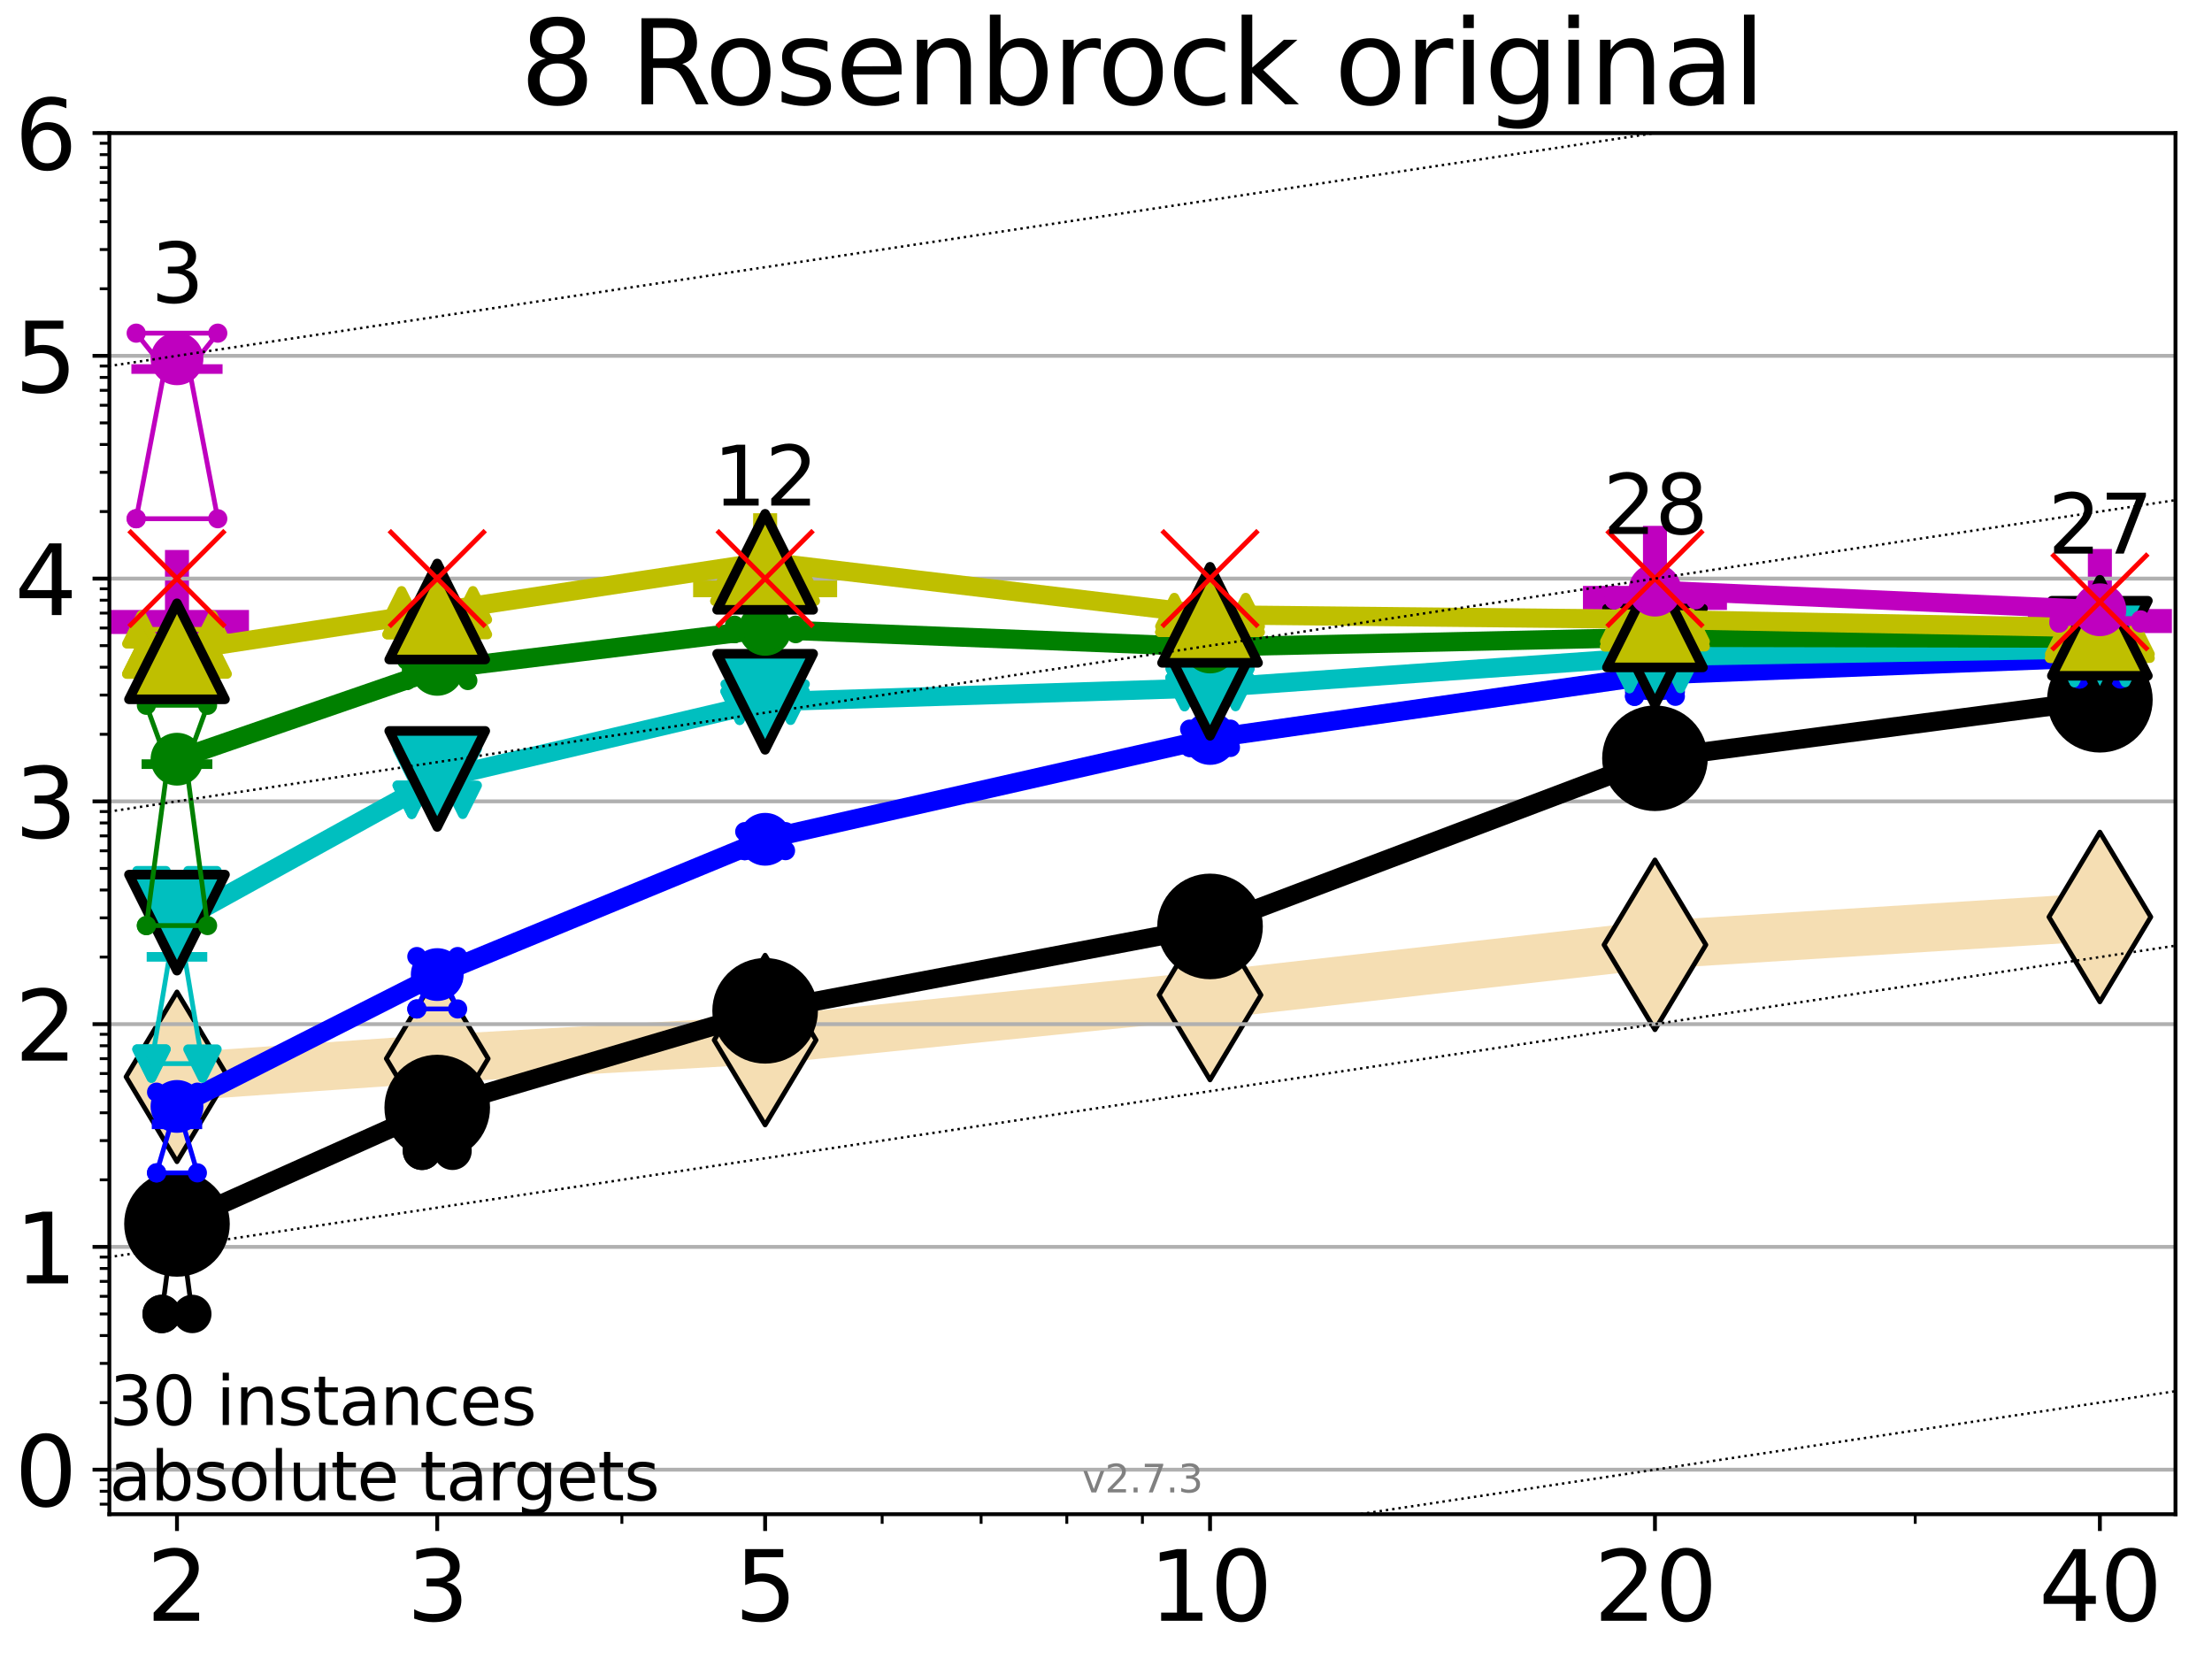<?xml version="1.0" encoding="utf-8" standalone="no"?>
<!DOCTYPE svg PUBLIC "-//W3C//DTD SVG 1.1//EN"
  "http://www.w3.org/Graphics/SVG/1.1/DTD/svg11.dtd">
<svg xmlns:xlink="http://www.w3.org/1999/xlink" width="460.8pt" height="345.6pt" viewBox="0 0 460.8 345.6" xmlns="http://www.w3.org/2000/svg" version="1.1">
 <defs>
  <style type="text/css">*{stroke-linejoin: round; stroke-linecap: butt}</style>
 </defs>
 <g id="figure_1">
  <g id="patch_1">
   <path d="M 0 345.6 
L 460.8 345.6 
L 460.8 0 
L 0 0 
z
" style="fill: #ffffff"/>
  </g>
  <g id="axes_1">
   <g id="patch_2">
    <path d="M 22.78 315.44 
L 453.192 315.44 
L 453.192 27.72 
L 22.78 27.72 
z
" style="fill: #ffffff"/>
   </g>
   <g id="line2d_1">
    <path d="M 36.868 224.324 
L 91.085 220.534 
L 159.39 216.669 
L 252.074 207.283 
L 344.758 196.824 
L 437.443 191.024 
" clip-path="url(#p3d65102ac7)" style="fill: none; stroke: #f5deb3; stroke-width: 10; stroke-linecap: square"/>
    <defs>
     <path id="m1b676a9618" d="M -0 17.678 
L 10.607 0 
L 0 -17.678 
L -10.607 -0 
z
" style="stroke: #000000; stroke-linejoin: miter"/>
    </defs>
    <g clip-path="url(#p3d65102ac7)">
     <use xlink:href="#m1b676a9618" x="36.868" y="224.324" style="fill: #f5deb3; stroke: #000000; stroke-linejoin: miter"/>
     <use xlink:href="#m1b676a9618" x="91.085" y="220.534" style="fill: #f5deb3; stroke: #000000; stroke-linejoin: miter"/>
     <use xlink:href="#m1b676a9618" x="159.39" y="216.669" style="fill: #f5deb3; stroke: #000000; stroke-linejoin: miter"/>
     <use xlink:href="#m1b676a9618" x="252.074" y="207.283" style="fill: #f5deb3; stroke: #000000; stroke-linejoin: miter"/>
     <use xlink:href="#m1b676a9618" x="344.758" y="196.824" style="fill: #f5deb3; stroke: #000000; stroke-linejoin: miter"/>
     <use xlink:href="#m1b676a9618" x="437.443" y="191.024" style="fill: #f5deb3; stroke: #000000; stroke-linejoin: miter"/>
    </g>
   </g>
   <g id="line2d_2">
    <defs>
     <path id="mae3a15970f" d="M -15 0 
L 15 0 
M 0 15 
L 0 -15 
" style="stroke: #bf00bf; stroke-width: 5"/>
    </defs>
    <g clip-path="url(#p3d65102ac7)">
     <use xlink:href="#mae3a15970f" x="344.758" y="124.552" style="fill: #bf00bf; stroke: #bf00bf; stroke-width: 5"/>
    </g>
   </g>
   <g id="line2d_3">
    <g clip-path="url(#p3d65102ac7)">
     <use xlink:href="#mae3a15970f" x="437.443" y="129.37" style="fill: #bf00bf; stroke: #bf00bf; stroke-width: 5"/>
    </g>
   </g>
   <g id="line2d_4">
    <defs>
     <path id="mefa1582af1" d="M -15 0 
L 15 0 
M 0 15 
L 0 -15 
" style="stroke: #bfbf00; stroke-width: 5"/>
    </defs>
    <g clip-path="url(#p3d65102ac7)">
     <use xlink:href="#mefa1582af1" x="159.39" y="121.913" style="fill: #bfbf00; stroke: #bfbf00; stroke-width: 5"/>
    </g>
   </g>
   <g id="line2d_5">
    <g clip-path="url(#p3d65102ac7)">
     <use xlink:href="#mae3a15970f" x="36.868" y="129.573" style="fill: #bf00bf; stroke: #bf00bf; stroke-width: 5"/>
    </g>
   </g>
   <g id="matplotlib.axis_1">
    <g id="xtick_1">
     <g id="line2d_6">
      <defs>
       <path id="mc4ef522f70" d="M 0 0 
L 0 3.5 
" style="stroke: #000000; stroke-width: 0.8"/>
      </defs>
      <g>
       <use xlink:href="#mc4ef522f70" x="36.868" y="315.44" style="stroke: #000000; stroke-width: 0.8"/>
      </g>
     </g>
     <g id="text_1">
      <!-- 2 -->
      <g transform="translate(30.506 337.637) scale(0.2 -0.2)">
       <defs>
        <path id="DejaVuSans-32" d="M 1228 531 
L 3431 531 
L 3431 0 
L 469 0 
L 469 531 
Q 828 903 1448 1529 
Q 2069 2156 2228 2338 
Q 2531 2678 2651 2914 
Q 2772 3150 2772 3378 
Q 2772 3750 2511 3984 
Q 2250 4219 1831 4219 
Q 1534 4219 1204 4116 
Q 875 4013 500 3803 
L 500 4441 
Q 881 4594 1212 4672 
Q 1544 4750 1819 4750 
Q 2544 4750 2975 4387 
Q 3406 4025 3406 3419 
Q 3406 3131 3298 2873 
Q 3191 2616 2906 2266 
Q 2828 2175 2409 1742 
Q 1991 1309 1228 531 
z
" transform="scale(0.016)"/>
       </defs>
       <use xlink:href="#DejaVuSans-32"/>
      </g>
     </g>
    </g>
    <g id="xtick_2">
     <g id="line2d_7">
      <g>
       <use xlink:href="#mc4ef522f70" x="91.085" y="315.44" style="stroke: #000000; stroke-width: 0.8"/>
      </g>
     </g>
     <g id="text_2">
      <!-- 3 -->
      <g transform="translate(84.723 337.637) scale(0.2 -0.2)">
       <defs>
        <path id="DejaVuSans-33" d="M 2597 2516 
Q 3050 2419 3304 2112 
Q 3559 1806 3559 1356 
Q 3559 666 3084 287 
Q 2609 -91 1734 -91 
Q 1441 -91 1130 -33 
Q 819 25 488 141 
L 488 750 
Q 750 597 1062 519 
Q 1375 441 1716 441 
Q 2309 441 2620 675 
Q 2931 909 2931 1356 
Q 2931 1769 2642 2001 
Q 2353 2234 1838 2234 
L 1294 2234 
L 1294 2753 
L 1863 2753 
Q 2328 2753 2575 2939 
Q 2822 3125 2822 3475 
Q 2822 3834 2567 4026 
Q 2313 4219 1838 4219 
Q 1578 4219 1281 4162 
Q 984 4106 628 3988 
L 628 4550 
Q 988 4650 1302 4700 
Q 1616 4750 1894 4750 
Q 2613 4750 3031 4423 
Q 3450 4097 3450 3541 
Q 3450 3153 3228 2886 
Q 3006 2619 2597 2516 
z
" transform="scale(0.016)"/>
       </defs>
       <use xlink:href="#DejaVuSans-33"/>
      </g>
     </g>
    </g>
    <g id="xtick_3">
     <g id="line2d_8">
      <g>
       <use xlink:href="#mc4ef522f70" x="159.39" y="315.44" style="stroke: #000000; stroke-width: 0.8"/>
      </g>
     </g>
     <g id="text_3">
      <!-- 5 -->
      <g transform="translate(153.028 337.637) scale(0.2 -0.2)">
       <defs>
        <path id="DejaVuSans-35" d="M 691 4666 
L 3169 4666 
L 3169 4134 
L 1269 4134 
L 1269 2991 
Q 1406 3038 1543 3061 
Q 1681 3084 1819 3084 
Q 2600 3084 3056 2656 
Q 3513 2228 3513 1497 
Q 3513 744 3044 326 
Q 2575 -91 1722 -91 
Q 1428 -91 1123 -41 
Q 819 9 494 109 
L 494 744 
Q 775 591 1075 516 
Q 1375 441 1709 441 
Q 2250 441 2565 725 
Q 2881 1009 2881 1497 
Q 2881 1984 2565 2268 
Q 2250 2553 1709 2553 
Q 1456 2553 1204 2497 
Q 953 2441 691 2322 
L 691 4666 
z
" transform="scale(0.016)"/>
       </defs>
       <use xlink:href="#DejaVuSans-35"/>
      </g>
     </g>
    </g>
    <g id="xtick_4">
     <g id="line2d_9">
      <g>
       <use xlink:href="#mc4ef522f70" x="252.074" y="315.44" style="stroke: #000000; stroke-width: 0.8"/>
      </g>
     </g>
     <g id="text_4">
      <!-- 10 -->
      <g transform="translate(239.349 337.637) scale(0.2 -0.2)">
       <defs>
        <path id="DejaVuSans-31" d="M 794 531 
L 1825 531 
L 1825 4091 
L 703 3866 
L 703 4441 
L 1819 4666 
L 2450 4666 
L 2450 531 
L 3481 531 
L 3481 0 
L 794 0 
L 794 531 
z
" transform="scale(0.016)"/>
        <path id="DejaVuSans-30" d="M 2034 4250 
Q 1547 4250 1301 3770 
Q 1056 3291 1056 2328 
Q 1056 1369 1301 889 
Q 1547 409 2034 409 
Q 2525 409 2770 889 
Q 3016 1369 3016 2328 
Q 3016 3291 2770 3770 
Q 2525 4250 2034 4250 
z
M 2034 4750 
Q 2819 4750 3233 4129 
Q 3647 3509 3647 2328 
Q 3647 1150 3233 529 
Q 2819 -91 2034 -91 
Q 1250 -91 836 529 
Q 422 1150 422 2328 
Q 422 3509 836 4129 
Q 1250 4750 2034 4750 
z
" transform="scale(0.016)"/>
       </defs>
       <use xlink:href="#DejaVuSans-31"/>
       <use xlink:href="#DejaVuSans-30" transform="translate(63.623 0)"/>
      </g>
     </g>
    </g>
    <g id="xtick_5">
     <g id="line2d_10">
      <g>
       <use xlink:href="#mc4ef522f70" x="344.758" y="315.44" style="stroke: #000000; stroke-width: 0.8"/>
      </g>
     </g>
     <g id="text_5">
      <!-- 20 -->
      <g transform="translate(332.033 337.637) scale(0.2 -0.2)">
       <use xlink:href="#DejaVuSans-32"/>
       <use xlink:href="#DejaVuSans-30" transform="translate(63.623 0)"/>
      </g>
     </g>
    </g>
    <g id="xtick_6">
     <g id="line2d_11">
      <g>
       <use xlink:href="#mc4ef522f70" x="437.443" y="315.44" style="stroke: #000000; stroke-width: 0.8"/>
      </g>
     </g>
     <g id="text_6">
      <!-- 40 -->
      <g transform="translate(424.718 337.637) scale(0.2 -0.2)">
       <defs>
        <path id="DejaVuSans-34" d="M 2419 4116 
L 825 1625 
L 2419 1625 
L 2419 4116 
z
M 2253 4666 
L 3047 4666 
L 3047 1625 
L 3713 1625 
L 3713 1100 
L 3047 1100 
L 3047 0 
L 2419 0 
L 2419 1100 
L 313 1100 
L 313 1709 
L 2253 4666 
z
" transform="scale(0.016)"/>
       </defs>
       <use xlink:href="#DejaVuSans-34"/>
       <use xlink:href="#DejaVuSans-30" transform="translate(63.623 0)"/>
      </g>
     </g>
    </g>
    <g id="xtick_7">
     <g id="line2d_12">
      <defs>
       <path id="m98929e5b05" d="M 0 0 
L 0 2 
" style="stroke: #000000; stroke-width: 0.6"/>
      </defs>
      <g>
       <use xlink:href="#m98929e5b05" x="129.552" y="315.44" style="stroke: #000000; stroke-width: 0.6"/>
      </g>
     </g>
    </g>
    <g id="xtick_8">
     <g id="line2d_13">
      <g>
       <use xlink:href="#m98929e5b05" x="183.769" y="315.44" style="stroke: #000000; stroke-width: 0.6"/>
      </g>
     </g>
    </g>
    <g id="xtick_9">
     <g id="line2d_14">
      <g>
       <use xlink:href="#m98929e5b05" x="204.381" y="315.44" style="stroke: #000000; stroke-width: 0.6"/>
      </g>
     </g>
    </g>
    <g id="xtick_10">
     <g id="line2d_15">
      <g>
       <use xlink:href="#m98929e5b05" x="222.237" y="315.44" style="stroke: #000000; stroke-width: 0.6"/>
      </g>
     </g>
    </g>
    <g id="xtick_11">
     <g id="line2d_16">
      <g>
       <use xlink:href="#m98929e5b05" x="237.986" y="315.44" style="stroke: #000000; stroke-width: 0.6"/>
      </g>
     </g>
    </g>
    <g id="xtick_12">
     <g id="line2d_17">
      <g>
       <use xlink:href="#m98929e5b05" x="398.975" y="315.44" style="stroke: #000000; stroke-width: 0.6"/>
      </g>
     </g>
    </g>
   </g>
   <g id="matplotlib.axis_2">
    <g id="ytick_1">
     <g id="line2d_18">
      <path d="M 22.78 306.159 
L 453.192 306.159 
" clip-path="url(#p3d65102ac7)" style="fill: none; stroke: #b0b0b0; stroke-width: 0.8; stroke-linecap: square"/>
     </g>
     <g id="line2d_19">
      <defs>
       <path id="m9e1042ae78" d="M 0 0 
L -3.5 0 
" style="stroke: #000000; stroke-width: 0.8"/>
      </defs>
      <g>
       <use xlink:href="#m9e1042ae78" x="22.78" y="306.159" style="stroke: #000000; stroke-width: 0.8"/>
      </g>
     </g>
     <g id="text_7">
      <!-- 0 -->
      <g transform="translate(3.055 313.757) scale(0.2 -0.2)">
       <use xlink:href="#DejaVuSans-30"/>
      </g>
     </g>
    </g>
    <g id="ytick_2">
     <g id="line2d_20">
      <path d="M 22.78 259.752 
L 453.192 259.752 
" clip-path="url(#p3d65102ac7)" style="fill: none; stroke: #b0b0b0; stroke-width: 0.8; stroke-linecap: square"/>
     </g>
     <g id="line2d_21">
      <g>
       <use xlink:href="#m9e1042ae78" x="22.78" y="259.752" style="stroke: #000000; stroke-width: 0.8"/>
      </g>
     </g>
     <g id="text_8">
      <!-- 1 -->
      <g transform="translate(3.055 267.351) scale(0.2 -0.2)">
       <use xlink:href="#DejaVuSans-31"/>
      </g>
     </g>
    </g>
    <g id="ytick_3">
     <g id="line2d_22">
      <path d="M 22.78 213.346 
L 453.192 213.346 
" clip-path="url(#p3d65102ac7)" style="fill: none; stroke: #b0b0b0; stroke-width: 0.8; stroke-linecap: square"/>
     </g>
     <g id="line2d_23">
      <g>
       <use xlink:href="#m9e1042ae78" x="22.78" y="213.346" style="stroke: #000000; stroke-width: 0.8"/>
      </g>
     </g>
     <g id="text_9">
      <!-- 2 -->
      <g transform="translate(3.055 220.944) scale(0.2 -0.2)">
       <use xlink:href="#DejaVuSans-32"/>
      </g>
     </g>
    </g>
    <g id="ytick_4">
     <g id="line2d_24">
      <path d="M 22.78 166.939 
L 453.192 166.939 
" clip-path="url(#p3d65102ac7)" style="fill: none; stroke: #b0b0b0; stroke-width: 0.8; stroke-linecap: square"/>
     </g>
     <g id="line2d_25">
      <g>
       <use xlink:href="#m9e1042ae78" x="22.78" y="166.939" style="stroke: #000000; stroke-width: 0.8"/>
      </g>
     </g>
     <g id="text_10">
      <!-- 3 -->
      <g transform="translate(3.055 174.538) scale(0.2 -0.2)">
       <use xlink:href="#DejaVuSans-33"/>
      </g>
     </g>
    </g>
    <g id="ytick_5">
     <g id="line2d_26">
      <path d="M 22.78 120.533 
L 453.192 120.533 
" clip-path="url(#p3d65102ac7)" style="fill: none; stroke: #b0b0b0; stroke-width: 0.8; stroke-linecap: square"/>
     </g>
     <g id="line2d_27">
      <g>
       <use xlink:href="#m9e1042ae78" x="22.78" y="120.533" style="stroke: #000000; stroke-width: 0.8"/>
      </g>
     </g>
     <g id="text_11">
      <!-- 4 -->
      <g transform="translate(3.055 128.131) scale(0.2 -0.2)">
       <use xlink:href="#DejaVuSans-34"/>
      </g>
     </g>
    </g>
    <g id="ytick_6">
     <g id="line2d_28">
      <path d="M 22.78 74.126 
L 453.192 74.126 
" clip-path="url(#p3d65102ac7)" style="fill: none; stroke: #b0b0b0; stroke-width: 0.8; stroke-linecap: square"/>
     </g>
     <g id="line2d_29">
      <g>
       <use xlink:href="#m9e1042ae78" x="22.78" y="74.126" style="stroke: #000000; stroke-width: 0.8"/>
      </g>
     </g>
     <g id="text_12">
      <!-- 5 -->
      <g transform="translate(3.055 81.725) scale(0.2 -0.2)">
       <use xlink:href="#DejaVuSans-35"/>
      </g>
     </g>
    </g>
    <g id="ytick_7">
     <g id="line2d_30">
      <path d="M 22.78 27.72 
L 453.192 27.72 
" clip-path="url(#p3d65102ac7)" style="fill: none; stroke: #b0b0b0; stroke-width: 0.8; stroke-linecap: square"/>
     </g>
     <g id="line2d_31">
      <g>
       <use xlink:href="#m9e1042ae78" x="22.78" y="27.72" style="stroke: #000000; stroke-width: 0.8"/>
      </g>
     </g>
     <g id="text_13">
      <!-- 6 -->
      <g transform="translate(3.055 35.318) scale(0.2 -0.2)">
       <defs>
        <path id="DejaVuSans-36" d="M 2113 2584 
Q 1688 2584 1439 2293 
Q 1191 2003 1191 1497 
Q 1191 994 1439 701 
Q 1688 409 2113 409 
Q 2538 409 2786 701 
Q 3034 994 3034 1497 
Q 3034 2003 2786 2293 
Q 2538 2584 2113 2584 
z
M 3366 4563 
L 3366 3988 
Q 3128 4100 2886 4159 
Q 2644 4219 2406 4219 
Q 1781 4219 1451 3797 
Q 1122 3375 1075 2522 
Q 1259 2794 1537 2939 
Q 1816 3084 2150 3084 
Q 2853 3084 3261 2657 
Q 3669 2231 3669 1497 
Q 3669 778 3244 343 
Q 2819 -91 2113 -91 
Q 1303 -91 875 529 
Q 447 1150 447 2328 
Q 447 3434 972 4092 
Q 1497 4750 2381 4750 
Q 2619 4750 2861 4703 
Q 3103 4656 3366 4563 
z
" transform="scale(0.016)"/>
       </defs>
       <use xlink:href="#DejaVuSans-36"/>
      </g>
     </g>
    </g>
    <g id="ytick_8">
     <g id="line2d_32">
      <defs>
       <path id="m845ea33574" d="M 0 0 
L -2 0 
" style="stroke: #000000; stroke-width: 0.6"/>
      </defs>
      <g>
       <use xlink:href="#m845ea33574" x="22.78" y="313.347" style="stroke: #000000; stroke-width: 0.6"/>
      </g>
     </g>
    </g>
    <g id="ytick_9">
     <g id="line2d_33">
      <g>
       <use xlink:href="#m845ea33574" x="22.78" y="310.656" style="stroke: #000000; stroke-width: 0.6"/>
      </g>
     </g>
    </g>
    <g id="ytick_10">
     <g id="line2d_34">
      <g>
       <use xlink:href="#m845ea33574" x="22.78" y="308.282" style="stroke: #000000; stroke-width: 0.6"/>
      </g>
     </g>
    </g>
    <g id="ytick_11">
     <g id="line2d_35">
      <g>
       <use xlink:href="#m845ea33574" x="22.78" y="292.189" style="stroke: #000000; stroke-width: 0.6"/>
      </g>
     </g>
    </g>
    <g id="ytick_12">
     <g id="line2d_36">
      <g>
       <use xlink:href="#m845ea33574" x="22.78" y="284.017" style="stroke: #000000; stroke-width: 0.6"/>
      </g>
     </g>
    </g>
    <g id="ytick_13">
     <g id="line2d_37">
      <g>
       <use xlink:href="#m845ea33574" x="22.78" y="278.219" style="stroke: #000000; stroke-width: 0.6"/>
      </g>
     </g>
    </g>
    <g id="ytick_14">
     <g id="line2d_38">
      <g>
       <use xlink:href="#m845ea33574" x="22.78" y="273.722" style="stroke: #000000; stroke-width: 0.6"/>
      </g>
     </g>
    </g>
    <g id="ytick_15">
     <g id="line2d_39">
      <g>
       <use xlink:href="#m845ea33574" x="22.78" y="270.047" style="stroke: #000000; stroke-width: 0.6"/>
      </g>
     </g>
    </g>
    <g id="ytick_16">
     <g id="line2d_40">
      <g>
       <use xlink:href="#m845ea33574" x="22.78" y="266.941" style="stroke: #000000; stroke-width: 0.6"/>
      </g>
     </g>
    </g>
    <g id="ytick_17">
     <g id="line2d_41">
      <g>
       <use xlink:href="#m845ea33574" x="22.78" y="264.25" style="stroke: #000000; stroke-width: 0.6"/>
      </g>
     </g>
    </g>
    <g id="ytick_18">
     <g id="line2d_42">
      <g>
       <use xlink:href="#m845ea33574" x="22.78" y="261.876" style="stroke: #000000; stroke-width: 0.6"/>
      </g>
     </g>
    </g>
    <g id="ytick_19">
     <g id="line2d_43">
      <g>
       <use xlink:href="#m845ea33574" x="22.78" y="245.783" style="stroke: #000000; stroke-width: 0.6"/>
      </g>
     </g>
    </g>
    <g id="ytick_20">
     <g id="line2d_44">
      <g>
       <use xlink:href="#m845ea33574" x="22.78" y="237.611" style="stroke: #000000; stroke-width: 0.6"/>
      </g>
     </g>
    </g>
    <g id="ytick_21">
     <g id="line2d_45">
      <g>
       <use xlink:href="#m845ea33574" x="22.78" y="231.813" style="stroke: #000000; stroke-width: 0.6"/>
      </g>
     </g>
    </g>
    <g id="ytick_22">
     <g id="line2d_46">
      <g>
       <use xlink:href="#m845ea33574" x="22.78" y="227.316" style="stroke: #000000; stroke-width: 0.6"/>
      </g>
     </g>
    </g>
    <g id="ytick_23">
     <g id="line2d_47">
      <g>
       <use xlink:href="#m845ea33574" x="22.78" y="223.641" style="stroke: #000000; stroke-width: 0.6"/>
      </g>
     </g>
    </g>
    <g id="ytick_24">
     <g id="line2d_48">
      <g>
       <use xlink:href="#m845ea33574" x="22.78" y="220.534" style="stroke: #000000; stroke-width: 0.6"/>
      </g>
     </g>
    </g>
    <g id="ytick_25">
     <g id="line2d_49">
      <g>
       <use xlink:href="#m845ea33574" x="22.78" y="217.843" style="stroke: #000000; stroke-width: 0.6"/>
      </g>
     </g>
    </g>
    <g id="ytick_26">
     <g id="line2d_50">
      <g>
       <use xlink:href="#m845ea33574" x="22.78" y="215.469" style="stroke: #000000; stroke-width: 0.6"/>
      </g>
     </g>
    </g>
    <g id="ytick_27">
     <g id="line2d_51">
      <g>
       <use xlink:href="#m845ea33574" x="22.78" y="199.376" style="stroke: #000000; stroke-width: 0.6"/>
      </g>
     </g>
    </g>
    <g id="ytick_28">
     <g id="line2d_52">
      <g>
       <use xlink:href="#m845ea33574" x="22.78" y="191.204" style="stroke: #000000; stroke-width: 0.6"/>
      </g>
     </g>
    </g>
    <g id="ytick_29">
     <g id="line2d_53">
      <g>
       <use xlink:href="#m845ea33574" x="22.78" y="185.406" style="stroke: #000000; stroke-width: 0.6"/>
      </g>
     </g>
    </g>
    <g id="ytick_30">
     <g id="line2d_54">
      <g>
       <use xlink:href="#m845ea33574" x="22.78" y="180.909" style="stroke: #000000; stroke-width: 0.6"/>
      </g>
     </g>
    </g>
    <g id="ytick_31">
     <g id="line2d_55">
      <g>
       <use xlink:href="#m845ea33574" x="22.78" y="177.235" style="stroke: #000000; stroke-width: 0.6"/>
      </g>
     </g>
    </g>
    <g id="ytick_32">
     <g id="line2d_56">
      <g>
       <use xlink:href="#m845ea33574" x="22.78" y="174.128" style="stroke: #000000; stroke-width: 0.6"/>
      </g>
     </g>
    </g>
    <g id="ytick_33">
     <g id="line2d_57">
      <g>
       <use xlink:href="#m845ea33574" x="22.78" y="171.437" style="stroke: #000000; stroke-width: 0.6"/>
      </g>
     </g>
    </g>
    <g id="ytick_34">
     <g id="line2d_58">
      <g>
       <use xlink:href="#m845ea33574" x="22.78" y="169.063" style="stroke: #000000; stroke-width: 0.6"/>
      </g>
     </g>
    </g>
    <g id="ytick_35">
     <g id="line2d_59">
      <g>
       <use xlink:href="#m845ea33574" x="22.78" y="152.97" style="stroke: #000000; stroke-width: 0.6"/>
      </g>
     </g>
    </g>
    <g id="ytick_36">
     <g id="line2d_60">
      <g>
       <use xlink:href="#m845ea33574" x="22.78" y="144.798" style="stroke: #000000; stroke-width: 0.6"/>
      </g>
     </g>
    </g>
    <g id="ytick_37">
     <g id="line2d_61">
      <g>
       <use xlink:href="#m845ea33574" x="22.78" y="139" style="stroke: #000000; stroke-width: 0.6"/>
      </g>
     </g>
    </g>
    <g id="ytick_38">
     <g id="line2d_62">
      <g>
       <use xlink:href="#m845ea33574" x="22.78" y="134.503" style="stroke: #000000; stroke-width: 0.6"/>
      </g>
     </g>
    </g>
    <g id="ytick_39">
     <g id="line2d_63">
      <g>
       <use xlink:href="#m845ea33574" x="22.78" y="130.828" style="stroke: #000000; stroke-width: 0.6"/>
      </g>
     </g>
    </g>
    <g id="ytick_40">
     <g id="line2d_64">
      <g>
       <use xlink:href="#m845ea33574" x="22.78" y="127.721" style="stroke: #000000; stroke-width: 0.6"/>
      </g>
     </g>
    </g>
    <g id="ytick_41">
     <g id="line2d_65">
      <g>
       <use xlink:href="#m845ea33574" x="22.78" y="125.03" style="stroke: #000000; stroke-width: 0.6"/>
      </g>
     </g>
    </g>
    <g id="ytick_42">
     <g id="line2d_66">
      <g>
       <use xlink:href="#m845ea33574" x="22.78" y="122.656" style="stroke: #000000; stroke-width: 0.6"/>
      </g>
     </g>
    </g>
    <g id="ytick_43">
     <g id="line2d_67">
      <g>
       <use xlink:href="#m845ea33574" x="22.78" y="106.563" style="stroke: #000000; stroke-width: 0.6"/>
      </g>
     </g>
    </g>
    <g id="ytick_44">
     <g id="line2d_68">
      <g>
       <use xlink:href="#m845ea33574" x="22.78" y="98.391" style="stroke: #000000; stroke-width: 0.6"/>
      </g>
     </g>
    </g>
    <g id="ytick_45">
     <g id="line2d_69">
      <g>
       <use xlink:href="#m845ea33574" x="22.78" y="92.593" style="stroke: #000000; stroke-width: 0.6"/>
      </g>
     </g>
    </g>
    <g id="ytick_46">
     <g id="line2d_70">
      <g>
       <use xlink:href="#m845ea33574" x="22.78" y="88.096" style="stroke: #000000; stroke-width: 0.6"/>
      </g>
     </g>
    </g>
    <g id="ytick_47">
     <g id="line2d_71">
      <g>
       <use xlink:href="#m845ea33574" x="22.78" y="84.422" style="stroke: #000000; stroke-width: 0.6"/>
      </g>
     </g>
    </g>
    <g id="ytick_48">
     <g id="line2d_72">
      <g>
       <use xlink:href="#m845ea33574" x="22.78" y="81.315" style="stroke: #000000; stroke-width: 0.6"/>
      </g>
     </g>
    </g>
    <g id="ytick_49">
     <g id="line2d_73">
      <g>
       <use xlink:href="#m845ea33574" x="22.78" y="78.624" style="stroke: #000000; stroke-width: 0.6"/>
      </g>
     </g>
    </g>
    <g id="ytick_50">
     <g id="line2d_74">
      <g>
       <use xlink:href="#m845ea33574" x="22.78" y="76.25" style="stroke: #000000; stroke-width: 0.6"/>
      </g>
     </g>
    </g>
    <g id="ytick_51">
     <g id="line2d_75">
      <g>
       <use xlink:href="#m845ea33574" x="22.78" y="60.157" style="stroke: #000000; stroke-width: 0.6"/>
      </g>
     </g>
    </g>
    <g id="ytick_52">
     <g id="line2d_76">
      <g>
       <use xlink:href="#m845ea33574" x="22.78" y="51.985" style="stroke: #000000; stroke-width: 0.6"/>
      </g>
     </g>
    </g>
    <g id="ytick_53">
     <g id="line2d_77">
      <g>
       <use xlink:href="#m845ea33574" x="22.78" y="46.187" style="stroke: #000000; stroke-width: 0.6"/>
      </g>
     </g>
    </g>
    <g id="ytick_54">
     <g id="line2d_78">
      <g>
       <use xlink:href="#m845ea33574" x="22.78" y="41.69" style="stroke: #000000; stroke-width: 0.6"/>
      </g>
     </g>
    </g>
    <g id="ytick_55">
     <g id="line2d_79">
      <g>
       <use xlink:href="#m845ea33574" x="22.78" y="38.015" style="stroke: #000000; stroke-width: 0.6"/>
      </g>
     </g>
    </g>
    <g id="ytick_56">
     <g id="line2d_80">
      <g>
       <use xlink:href="#m845ea33574" x="22.78" y="34.908" style="stroke: #000000; stroke-width: 0.6"/>
      </g>
     </g>
    </g>
    <g id="ytick_57">
     <g id="line2d_81">
      <g>
       <use xlink:href="#m845ea33574" x="22.78" y="32.217" style="stroke: #000000; stroke-width: 0.6"/>
      </g>
     </g>
    </g>
    <g id="ytick_58">
     <g id="line2d_82">
      <g>
       <use xlink:href="#m845ea33574" x="22.78" y="29.843" style="stroke: #000000; stroke-width: 0.6"/>
      </g>
     </g>
    </g>
   </g>
   <g id="line2d_83">
    <path d="M 33.682 273.722 
L 35.912 256.935 
L 33.682 249.058 
L 40.054 249.058 
L 37.824 256.935 
L 40.054 273.722 
L 33.682 273.722 
" clip-path="url(#p3d65102ac7)" style="fill: none; stroke: #000000; stroke-linecap: square"/>
   </g>
   <g id="line2d_84">
    <path d="M 33.682 273.722 
L 40.054 273.722 
L 40.054 249.058 
L 33.682 249.058 
L 33.682 273.722 
" clip-path="url(#p3d65102ac7)" style="fill: none"/>
    <defs>
     <path id="me01c58febd" d="M 0 3 
C 0.796 3 1.559 2.684 2.121 2.121 
C 2.684 1.559 3 0.796 3 0 
C 3 -0.796 2.684 -1.559 2.121 -2.121 
C 1.559 -2.684 0.796 -3 0 -3 
C -0.796 -3 -1.559 -2.684 -2.121 -2.121 
C -2.684 -1.559 -3 -0.796 -3 0 
C -3 0.796 -2.684 1.559 -2.121 2.121 
C -1.559 2.684 -0.796 3 0 3 
z
" style="stroke: #000000; stroke-width: 2"/>
    </defs>
    <g clip-path="url(#p3d65102ac7)">
     <use xlink:href="#me01c58febd" x="33.682" y="273.722" style="stroke: #000000; stroke-width: 2"/>
     <use xlink:href="#me01c58febd" x="40.054" y="273.722" style="stroke: #000000; stroke-width: 2"/>
     <use xlink:href="#me01c58febd" x="40.054" y="249.058" style="stroke: #000000; stroke-width: 2"/>
     <use xlink:href="#me01c58febd" x="33.682" y="249.058" style="stroke: #000000; stroke-width: 2"/>
     <use xlink:href="#me01c58febd" x="33.682" y="273.722" style="stroke: #000000; stroke-width: 2"/>
    </g>
   </g>
   <g id="line2d_85">
    <path d="M 33.682 256.935 
L 40.054 256.935 
" clip-path="url(#p3d65102ac7)" style="fill: none; stroke: #000000; stroke-width: 2; stroke-linecap: square"/>
   </g>
   <g id="line2d_86">
    <path d="M 87.899 239.734 
L 90.129 233.203 
L 87.899 225.64 
L 94.271 225.64 
L 92.041 233.203 
L 94.271 239.734 
L 87.899 239.734 
" clip-path="url(#p3d65102ac7)" style="fill: none; stroke: #000000; stroke-linecap: square"/>
   </g>
   <g id="line2d_87">
    <path d="M 87.899 239.734 
L 94.271 239.734 
L 94.271 225.64 
L 87.899 225.64 
L 87.899 239.734 
" clip-path="url(#p3d65102ac7)" style="fill: none"/>
    <g clip-path="url(#p3d65102ac7)">
     <use xlink:href="#me01c58febd" x="87.899" y="239.734" style="stroke: #000000; stroke-width: 2"/>
     <use xlink:href="#me01c58febd" x="94.271" y="239.734" style="stroke: #000000; stroke-width: 2"/>
     <use xlink:href="#me01c58febd" x="94.271" y="225.64" style="stroke: #000000; stroke-width: 2"/>
     <use xlink:href="#me01c58febd" x="87.899" y="225.64" style="stroke: #000000; stroke-width: 2"/>
     <use xlink:href="#me01c58febd" x="87.899" y="239.734" style="stroke: #000000; stroke-width: 2"/>
    </g>
   </g>
   <g id="line2d_88">
    <path d="M 87.899 233.203 
L 94.271 233.203 
" clip-path="url(#p3d65102ac7)" style="fill: none; stroke: #000000; stroke-width: 2; stroke-linecap: square"/>
   </g>
   <g id="line2d_89">
    <path d="M 156.204 212.652 
L 158.434 209.272 
L 156.204 208.386 
L 162.576 208.386 
L 160.346 209.272 
L 162.576 212.652 
L 156.204 212.652 
" clip-path="url(#p3d65102ac7)" style="fill: none; stroke: #000000; stroke-linecap: square"/>
   </g>
   <g id="line2d_90">
    <path d="M 156.204 212.652 
L 162.576 212.652 
L 162.576 208.386 
L 156.204 208.386 
L 156.204 212.652 
" clip-path="url(#p3d65102ac7)" style="fill: none"/>
    <g clip-path="url(#p3d65102ac7)">
     <use xlink:href="#me01c58febd" x="156.204" y="212.652" style="stroke: #000000; stroke-width: 2"/>
     <use xlink:href="#me01c58febd" x="162.576" y="212.652" style="stroke: #000000; stroke-width: 2"/>
     <use xlink:href="#me01c58febd" x="162.576" y="208.386" style="stroke: #000000; stroke-width: 2"/>
     <use xlink:href="#me01c58febd" x="156.204" y="208.386" style="stroke: #000000; stroke-width: 2"/>
     <use xlink:href="#me01c58febd" x="156.204" y="212.652" style="stroke: #000000; stroke-width: 2"/>
    </g>
   </g>
   <g id="line2d_91">
    <path d="M 156.204 209.272 
L 162.576 209.272 
" clip-path="url(#p3d65102ac7)" style="fill: none; stroke: #000000; stroke-width: 2; stroke-linecap: square"/>
   </g>
   <g id="line2d_92">
    <path d="M 248.888 193.867 
L 251.118 192.987 
L 248.888 191.739 
L 255.26 191.739 
L 253.03 192.987 
L 255.26 193.867 
L 248.888 193.867 
" clip-path="url(#p3d65102ac7)" style="fill: none; stroke: #000000; stroke-linecap: square"/>
   </g>
   <g id="line2d_93">
    <path d="M 248.888 193.867 
L 255.26 193.867 
L 255.26 191.739 
L 248.888 191.739 
L 248.888 193.867 
" clip-path="url(#p3d65102ac7)" style="fill: none"/>
    <g clip-path="url(#p3d65102ac7)">
     <use xlink:href="#me01c58febd" x="248.888" y="193.867" style="stroke: #000000; stroke-width: 2"/>
     <use xlink:href="#me01c58febd" x="255.26" y="193.867" style="stroke: #000000; stroke-width: 2"/>
     <use xlink:href="#me01c58febd" x="255.26" y="191.739" style="stroke: #000000; stroke-width: 2"/>
     <use xlink:href="#me01c58febd" x="248.888" y="191.739" style="stroke: #000000; stroke-width: 2"/>
     <use xlink:href="#me01c58febd" x="248.888" y="193.867" style="stroke: #000000; stroke-width: 2"/>
    </g>
   </g>
   <g id="line2d_94">
    <path d="M 248.888 192.987 
L 255.26 192.987 
" clip-path="url(#p3d65102ac7)" style="fill: none; stroke: #000000; stroke-width: 2; stroke-linecap: square"/>
   </g>
   <g id="line2d_95">
    <path d="M 341.572 159.606 
L 343.803 158.413 
L 341.572 157.892 
L 347.945 157.892 
L 345.714 158.413 
L 347.945 159.606 
L 341.572 159.606 
" clip-path="url(#p3d65102ac7)" style="fill: none; stroke: #000000; stroke-linecap: square"/>
   </g>
   <g id="line2d_96">
    <path d="M 341.572 159.606 
L 347.945 159.606 
L 347.945 157.892 
L 341.572 157.892 
L 341.572 159.606 
" clip-path="url(#p3d65102ac7)" style="fill: none"/>
    <g clip-path="url(#p3d65102ac7)">
     <use xlink:href="#me01c58febd" x="341.572" y="159.606" style="stroke: #000000; stroke-width: 2"/>
     <use xlink:href="#me01c58febd" x="347.945" y="159.606" style="stroke: #000000; stroke-width: 2"/>
     <use xlink:href="#me01c58febd" x="347.945" y="157.892" style="stroke: #000000; stroke-width: 2"/>
     <use xlink:href="#me01c58febd" x="341.572" y="157.892" style="stroke: #000000; stroke-width: 2"/>
     <use xlink:href="#me01c58febd" x="341.572" y="159.606" style="stroke: #000000; stroke-width: 2"/>
    </g>
   </g>
   <g id="line2d_97">
    <path d="M 341.572 158.413 
L 347.945 158.413 
" clip-path="url(#p3d65102ac7)" style="fill: none; stroke: #000000; stroke-width: 2; stroke-linecap: square"/>
   </g>
   <g id="line2d_98">
    <path d="M 434.257 146.68 
L 436.487 146.15 
L 434.257 145.528 
L 440.629 145.528 
L 438.398 146.15 
L 440.629 146.68 
L 434.257 146.68 
" clip-path="url(#p3d65102ac7)" style="fill: none; stroke: #000000; stroke-linecap: square"/>
   </g>
   <g id="line2d_99">
    <path d="M 434.257 146.68 
L 440.629 146.68 
L 440.629 145.528 
L 434.257 145.528 
L 434.257 146.68 
" clip-path="url(#p3d65102ac7)" style="fill: none"/>
    <g clip-path="url(#p3d65102ac7)">
     <use xlink:href="#me01c58febd" x="434.257" y="146.68" style="stroke: #000000; stroke-width: 2"/>
     <use xlink:href="#me01c58febd" x="440.629" y="146.68" style="stroke: #000000; stroke-width: 2"/>
     <use xlink:href="#me01c58febd" x="440.629" y="145.528" style="stroke: #000000; stroke-width: 2"/>
     <use xlink:href="#me01c58febd" x="434.257" y="145.528" style="stroke: #000000; stroke-width: 2"/>
     <use xlink:href="#me01c58febd" x="434.257" y="146.68" style="stroke: #000000; stroke-width: 2"/>
    </g>
   </g>
   <g id="line2d_100">
    <path d="M 434.257 146.15 
L 440.629 146.15 
" clip-path="url(#p3d65102ac7)" style="fill: none; stroke: #000000; stroke-width: 2; stroke-linecap: square"/>
   </g>
   <g id="line2d_101">
    <path d="M 36.868 254.962 
L 91.085 230.723 
" clip-path="url(#p3d65102ac7)" style="fill: none; stroke: #000000; stroke-width: 4; stroke-linecap: square"/>
   </g>
   <g id="line2d_102">
    <path d="M 91.085 230.723 
L 159.39 210.571 
" clip-path="url(#p3d65102ac7)" style="fill: none; stroke: #000000; stroke-width: 4; stroke-linecap: square"/>
   </g>
   <g id="line2d_103">
    <path d="M 159.39 210.571 
L 252.074 192.992 
" clip-path="url(#p3d65102ac7)" style="fill: none; stroke: #000000; stroke-width: 4; stroke-linecap: square"/>
   </g>
   <g id="line2d_104">
    <path d="M 252.074 192.992 
L 344.758 157.961 
" clip-path="url(#p3d65102ac7)" style="fill: none; stroke: #000000; stroke-width: 4; stroke-linecap: square"/>
   </g>
   <g id="line2d_105">
    <path d="M 344.758 157.961 
L 437.443 145.772 
" clip-path="url(#p3d65102ac7)" style="fill: none; stroke: #000000; stroke-width: 4; stroke-linecap: square"/>
   </g>
   <g id="line2d_106">
    <path d="M 36.868 254.962 
L 91.085 230.723 
L 159.39 210.571 
L 252.074 192.992 
L 344.758 157.961 
L 437.443 145.772 
" clip-path="url(#p3d65102ac7)" style="fill: none"/>
    <defs>
     <path id="mc406091526" d="M 0 10 
C 2.652 10 5.196 8.946 7.071 7.071 
C 8.946 5.196 10 2.652 10 0 
C 10 -2.652 8.946 -5.196 7.071 -7.071 
C 5.196 -8.946 2.652 -10 0 -10 
C -2.652 -10 -5.196 -8.946 -7.071 -7.071 
C -8.946 -5.196 -10 -2.652 -10 0 
C -10 2.652 -8.946 5.196 -7.071 7.071 
C -5.196 8.946 -2.652 10 0 10 
z
" style="stroke: #000000; stroke-width: 2"/>
    </defs>
    <g clip-path="url(#p3d65102ac7)">
     <use xlink:href="#mc406091526" x="36.868" y="254.962" style="stroke: #000000; stroke-width: 2"/>
     <use xlink:href="#mc406091526" x="91.085" y="230.723" style="stroke: #000000; stroke-width: 2"/>
     <use xlink:href="#mc406091526" x="159.39" y="210.571" style="stroke: #000000; stroke-width: 2"/>
     <use xlink:href="#mc406091526" x="252.074" y="192.992" style="stroke: #000000; stroke-width: 2"/>
     <use xlink:href="#mc406091526" x="344.758" y="157.961" style="stroke: #000000; stroke-width: 2"/>
     <use xlink:href="#mc406091526" x="437.443" y="145.772" style="stroke: #000000; stroke-width: 2"/>
    </g>
   </g>
   <g id="line2d_107">
    <path d="M 32.62 244.325 
L 35.594 234.218 
L 32.62 227.518 
L 41.116 227.518 
L 38.143 234.218 
L 41.116 244.325 
L 32.62 244.325 
" clip-path="url(#p3d65102ac7)" style="fill: none; stroke: #0000ff; stroke-linecap: square"/>
   </g>
   <g id="line2d_108">
    <path d="M 32.62 244.325 
L 41.116 244.325 
L 41.116 227.518 
L 32.62 227.518 
L 32.62 244.325 
" clip-path="url(#p3d65102ac7)" style="fill: none"/>
    <defs>
     <path id="me09b245a1b" d="M 0 1.5 
C 0.398 1.5 0.779 1.342 1.061 1.061 
C 1.342 0.779 1.5 0.398 1.5 0 
C 1.5 -0.398 1.342 -0.779 1.061 -1.061 
C 0.779 -1.342 0.398 -1.5 0 -1.5 
C -0.398 -1.5 -0.779 -1.342 -1.061 -1.061 
C -1.342 -0.779 -1.5 -0.398 -1.5 0 
C -1.5 0.398 -1.342 0.779 -1.061 1.061 
C -0.779 1.342 -0.398 1.5 0 1.5 
z
" style="stroke: #0000ff"/>
    </defs>
    <g clip-path="url(#p3d65102ac7)">
     <use xlink:href="#me09b245a1b" x="32.62" y="244.325" style="fill: #0000ff; stroke: #0000ff"/>
     <use xlink:href="#me09b245a1b" x="41.116" y="244.325" style="fill: #0000ff; stroke: #0000ff"/>
     <use xlink:href="#me09b245a1b" x="41.116" y="227.518" style="fill: #0000ff; stroke: #0000ff"/>
     <use xlink:href="#me09b245a1b" x="32.62" y="227.518" style="fill: #0000ff; stroke: #0000ff"/>
     <use xlink:href="#me09b245a1b" x="32.62" y="244.325" style="fill: #0000ff; stroke: #0000ff"/>
    </g>
   </g>
   <g id="line2d_109">
    <path d="M 32.62 234.218 
L 41.116 234.218 
" clip-path="url(#p3d65102ac7)" style="fill: none; stroke: #0000ff; stroke-width: 2; stroke-linecap: square"/>
   </g>
   <g id="line2d_110">
    <path d="M 86.837 210.182 
L 89.811 203.623 
L 86.837 199.267 
L 95.333 199.267 
L 92.359 203.623 
L 95.333 210.182 
L 86.837 210.182 
" clip-path="url(#p3d65102ac7)" style="fill: none; stroke: #0000ff; stroke-linecap: square"/>
   </g>
   <g id="line2d_111">
    <path d="M 86.837 210.182 
L 95.333 210.182 
L 95.333 199.267 
L 86.837 199.267 
L 86.837 210.182 
" clip-path="url(#p3d65102ac7)" style="fill: none"/>
    <g clip-path="url(#p3d65102ac7)">
     <use xlink:href="#me09b245a1b" x="86.837" y="210.182" style="fill: #0000ff; stroke: #0000ff"/>
     <use xlink:href="#me09b245a1b" x="95.333" y="210.182" style="fill: #0000ff; stroke: #0000ff"/>
     <use xlink:href="#me09b245a1b" x="95.333" y="199.267" style="fill: #0000ff; stroke: #0000ff"/>
     <use xlink:href="#me09b245a1b" x="86.837" y="199.267" style="fill: #0000ff; stroke: #0000ff"/>
     <use xlink:href="#me09b245a1b" x="86.837" y="210.182" style="fill: #0000ff; stroke: #0000ff"/>
    </g>
   </g>
   <g id="line2d_112">
    <path d="M 86.837 203.623 
L 95.333 203.623 
" clip-path="url(#p3d65102ac7)" style="fill: none; stroke: #0000ff; stroke-width: 2; stroke-linecap: square"/>
   </g>
   <g id="line2d_113">
    <path d="M 155.142 177.206 
L 158.116 175.247 
L 155.142 173.243 
L 163.638 173.243 
L 160.665 175.247 
L 163.638 177.206 
L 155.142 177.206 
" clip-path="url(#p3d65102ac7)" style="fill: none; stroke: #0000ff; stroke-linecap: square"/>
   </g>
   <g id="line2d_114">
    <path d="M 155.142 177.206 
L 163.638 177.206 
L 163.638 173.243 
L 155.142 173.243 
L 155.142 177.206 
" clip-path="url(#p3d65102ac7)" style="fill: none"/>
    <g clip-path="url(#p3d65102ac7)">
     <use xlink:href="#me09b245a1b" x="155.142" y="177.206" style="fill: #0000ff; stroke: #0000ff"/>
     <use xlink:href="#me09b245a1b" x="163.638" y="177.206" style="fill: #0000ff; stroke: #0000ff"/>
     <use xlink:href="#me09b245a1b" x="163.638" y="173.243" style="fill: #0000ff; stroke: #0000ff"/>
     <use xlink:href="#me09b245a1b" x="155.142" y="173.243" style="fill: #0000ff; stroke: #0000ff"/>
     <use xlink:href="#me09b245a1b" x="155.142" y="177.206" style="fill: #0000ff; stroke: #0000ff"/>
    </g>
   </g>
   <g id="line2d_115">
    <path d="M 155.142 175.247 
L 163.638 175.247 
" clip-path="url(#p3d65102ac7)" style="fill: none; stroke: #0000ff; stroke-width: 2; stroke-linecap: square"/>
   </g>
   <g id="line2d_116">
    <path d="M 247.826 155.708 
L 250.8 153.673 
L 247.826 151.895 
L 256.322 151.895 
L 253.349 153.673 
L 256.322 155.708 
L 247.826 155.708 
" clip-path="url(#p3d65102ac7)" style="fill: none; stroke: #0000ff; stroke-linecap: square"/>
   </g>
   <g id="line2d_117">
    <path d="M 247.826 155.708 
L 256.322 155.708 
L 256.322 151.895 
L 247.826 151.895 
L 247.826 155.708 
" clip-path="url(#p3d65102ac7)" style="fill: none"/>
    <g clip-path="url(#p3d65102ac7)">
     <use xlink:href="#me09b245a1b" x="247.826" y="155.708" style="fill: #0000ff; stroke: #0000ff"/>
     <use xlink:href="#me09b245a1b" x="256.322" y="155.708" style="fill: #0000ff; stroke: #0000ff"/>
     <use xlink:href="#me09b245a1b" x="256.322" y="151.895" style="fill: #0000ff; stroke: #0000ff"/>
     <use xlink:href="#me09b245a1b" x="247.826" y="151.895" style="fill: #0000ff; stroke: #0000ff"/>
     <use xlink:href="#me09b245a1b" x="247.826" y="155.708" style="fill: #0000ff; stroke: #0000ff"/>
    </g>
   </g>
   <g id="line2d_118">
    <path d="M 247.826 153.673 
L 256.322 153.673 
" clip-path="url(#p3d65102ac7)" style="fill: none; stroke: #0000ff; stroke-width: 2; stroke-linecap: square"/>
   </g>
   <g id="line2d_119">
    <path d="M 340.51 145.057 
L 343.484 144.757 
L 340.51 144.126 
L 349.007 144.126 
L 346.033 144.757 
L 349.007 145.057 
L 340.51 145.057 
" clip-path="url(#p3d65102ac7)" style="fill: none; stroke: #0000ff; stroke-linecap: square"/>
   </g>
   <g id="line2d_120">
    <path d="M 340.51 145.057 
L 349.007 145.057 
L 349.007 144.126 
L 340.51 144.126 
L 340.51 145.057 
" clip-path="url(#p3d65102ac7)" style="fill: none"/>
    <g clip-path="url(#p3d65102ac7)">
     <use xlink:href="#me09b245a1b" x="340.51" y="145.057" style="fill: #0000ff; stroke: #0000ff"/>
     <use xlink:href="#me09b245a1b" x="349.007" y="145.057" style="fill: #0000ff; stroke: #0000ff"/>
     <use xlink:href="#me09b245a1b" x="349.007" y="144.126" style="fill: #0000ff; stroke: #0000ff"/>
     <use xlink:href="#me09b245a1b" x="340.51" y="144.126" style="fill: #0000ff; stroke: #0000ff"/>
     <use xlink:href="#me09b245a1b" x="340.51" y="145.057" style="fill: #0000ff; stroke: #0000ff"/>
    </g>
   </g>
   <g id="line2d_121">
    <path d="M 340.51 144.757 
L 349.007 144.757 
" clip-path="url(#p3d65102ac7)" style="fill: none; stroke: #0000ff; stroke-width: 2; stroke-linecap: square"/>
   </g>
   <g id="line2d_122">
    <path d="M 433.195 141.453 
L 436.168 141.048 
L 433.195 140.69 
L 441.691 140.69 
L 438.717 141.048 
L 441.691 141.453 
L 433.195 141.453 
" clip-path="url(#p3d65102ac7)" style="fill: none; stroke: #0000ff; stroke-linecap: square"/>
   </g>
   <g id="line2d_123">
    <path d="M 433.195 141.453 
L 441.691 141.453 
L 441.691 140.69 
L 433.195 140.69 
L 433.195 141.453 
" clip-path="url(#p3d65102ac7)" style="fill: none"/>
    <g clip-path="url(#p3d65102ac7)">
     <use xlink:href="#me09b245a1b" x="433.195" y="141.453" style="fill: #0000ff; stroke: #0000ff"/>
     <use xlink:href="#me09b245a1b" x="441.691" y="141.453" style="fill: #0000ff; stroke: #0000ff"/>
     <use xlink:href="#me09b245a1b" x="441.691" y="140.69" style="fill: #0000ff; stroke: #0000ff"/>
     <use xlink:href="#me09b245a1b" x="433.195" y="140.69" style="fill: #0000ff; stroke: #0000ff"/>
     <use xlink:href="#me09b245a1b" x="433.195" y="141.453" style="fill: #0000ff; stroke: #0000ff"/>
    </g>
   </g>
   <g id="line2d_124">
    <path d="M 433.195 141.048 
L 441.691 141.048 
" clip-path="url(#p3d65102ac7)" style="fill: none; stroke: #0000ff; stroke-width: 2; stroke-linecap: square"/>
   </g>
   <g id="line2d_125">
    <path d="M 36.868 230.488 
L 91.085 203.021 
" clip-path="url(#p3d65102ac7)" style="fill: none; stroke: #0000ff; stroke-width: 4; stroke-linecap: square"/>
   </g>
   <g id="line2d_126">
    <path d="M 91.085 203.021 
L 159.39 174.838 
" clip-path="url(#p3d65102ac7)" style="fill: none; stroke: #0000ff; stroke-width: 4; stroke-linecap: square"/>
   </g>
   <g id="line2d_127">
    <path d="M 159.39 174.838 
L 252.074 153.837 
" clip-path="url(#p3d65102ac7)" style="fill: none; stroke: #0000ff; stroke-width: 4; stroke-linecap: square"/>
   </g>
   <g id="line2d_128">
    <path d="M 252.074 153.837 
L 344.758 140.603 
" clip-path="url(#p3d65102ac7)" style="fill: none; stroke: #0000ff; stroke-width: 4; stroke-linecap: square"/>
   </g>
   <g id="line2d_129">
    <path d="M 344.758 140.603 
L 437.443 136.987 
" clip-path="url(#p3d65102ac7)" style="fill: none; stroke: #0000ff; stroke-width: 4; stroke-linecap: square"/>
   </g>
   <g id="line2d_130">
    <path d="M 36.868 230.488 
L 91.085 203.021 
L 159.39 174.838 
L 252.074 153.837 
L 344.758 140.603 
L 437.443 136.987 
" clip-path="url(#p3d65102ac7)" style="fill: none"/>
    <defs>
     <path id="mf8140d8fa1" d="M 0 5 
C 1.326 5 2.598 4.473 3.536 3.536 
C 4.473 2.598 5 1.326 5 0 
C 5 -1.326 4.473 -2.598 3.536 -3.536 
C 2.598 -4.473 1.326 -5 0 -5 
C -1.326 -5 -2.598 -4.473 -3.536 -3.536 
C -4.473 -2.598 -5 -1.326 -5 0 
C -5 1.326 -4.473 2.598 -3.536 3.536 
C -2.598 4.473 -1.326 5 0 5 
z
" style="stroke: #0000ff"/>
    </defs>
    <g clip-path="url(#p3d65102ac7)">
     <use xlink:href="#mf8140d8fa1" x="36.868" y="230.488" style="fill: #0000ff; stroke: #0000ff"/>
     <use xlink:href="#mf8140d8fa1" x="91.085" y="203.021" style="fill: #0000ff; stroke: #0000ff"/>
     <use xlink:href="#mf8140d8fa1" x="159.39" y="174.838" style="fill: #0000ff; stroke: #0000ff"/>
     <use xlink:href="#mf8140d8fa1" x="252.074" y="153.837" style="fill: #0000ff; stroke: #0000ff"/>
     <use xlink:href="#mf8140d8fa1" x="344.758" y="140.603" style="fill: #0000ff; stroke: #0000ff"/>
     <use xlink:href="#mf8140d8fa1" x="437.443" y="136.987" style="fill: #0000ff; stroke: #0000ff"/>
    </g>
   </g>
   <g id="line2d_131">
    <path d="M 31.558 221.568 
L 35.275 199.326 
L 31.558 184.399 
L 42.178 184.399 
L 38.461 199.326 
L 42.178 221.568 
L 31.558 221.568 
" clip-path="url(#p3d65102ac7)" style="fill: none; stroke: #00bfbf; stroke-linecap: square"/>
   </g>
   <g id="line2d_132">
    <path d="M 31.558 221.568 
L 42.178 221.568 
L 42.178 184.399 
L 31.558 184.399 
L 31.558 221.568 
" clip-path="url(#p3d65102ac7)" style="fill: none"/>
    <defs>
     <path id="mf31f15a922" d="M -0 3 
L 3 -3 
L -3 -3 
z
" style="stroke: #00bfbf; stroke-width: 2; stroke-linejoin: miter"/>
    </defs>
    <g clip-path="url(#p3d65102ac7)">
     <use xlink:href="#mf31f15a922" x="31.558" y="221.568" style="fill: #00bfbf; stroke: #00bfbf; stroke-width: 2; stroke-linejoin: miter"/>
     <use xlink:href="#mf31f15a922" x="42.178" y="221.568" style="fill: #00bfbf; stroke: #00bfbf; stroke-width: 2; stroke-linejoin: miter"/>
     <use xlink:href="#mf31f15a922" x="42.178" y="184.399" style="fill: #00bfbf; stroke: #00bfbf; stroke-width: 2; stroke-linejoin: miter"/>
     <use xlink:href="#mf31f15a922" x="31.558" y="184.399" style="fill: #00bfbf; stroke: #00bfbf; stroke-width: 2; stroke-linejoin: miter"/>
     <use xlink:href="#mf31f15a922" x="31.558" y="221.568" style="fill: #00bfbf; stroke: #00bfbf; stroke-width: 2; stroke-linejoin: miter"/>
    </g>
   </g>
   <g id="line2d_133">
    <path d="M 31.558 199.326 
L 42.178 199.326 
" clip-path="url(#p3d65102ac7)" style="fill: none; stroke: #00bfbf; stroke-width: 2; stroke-linecap: square"/>
   </g>
   <g id="line2d_134">
    <path d="M 85.775 166.613 
L 89.492 160.946 
L 85.775 159.011 
L 96.395 159.011 
L 92.678 160.946 
L 96.395 166.613 
L 85.775 166.613 
" clip-path="url(#p3d65102ac7)" style="fill: none; stroke: #00bfbf; stroke-linecap: square"/>
   </g>
   <g id="line2d_135">
    <path d="M 85.775 166.613 
L 96.395 166.613 
L 96.395 159.011 
L 85.775 159.011 
L 85.775 166.613 
" clip-path="url(#p3d65102ac7)" style="fill: none"/>
    <g clip-path="url(#p3d65102ac7)">
     <use xlink:href="#mf31f15a922" x="85.775" y="166.613" style="fill: #00bfbf; stroke: #00bfbf; stroke-width: 2; stroke-linejoin: miter"/>
     <use xlink:href="#mf31f15a922" x="96.395" y="166.613" style="fill: #00bfbf; stroke: #00bfbf; stroke-width: 2; stroke-linejoin: miter"/>
     <use xlink:href="#mf31f15a922" x="96.395" y="159.011" style="fill: #00bfbf; stroke: #00bfbf; stroke-width: 2; stroke-linejoin: miter"/>
     <use xlink:href="#mf31f15a922" x="85.775" y="159.011" style="fill: #00bfbf; stroke: #00bfbf; stroke-width: 2; stroke-linejoin: miter"/>
     <use xlink:href="#mf31f15a922" x="85.775" y="166.613" style="fill: #00bfbf; stroke: #00bfbf; stroke-width: 2; stroke-linejoin: miter"/>
    </g>
   </g>
   <g id="line2d_136">
    <path d="M 85.775 160.946 
L 96.395 160.946 
" clip-path="url(#p3d65102ac7)" style="fill: none; stroke: #00bfbf; stroke-width: 2; stroke-linecap: square"/>
   </g>
   <g id="line2d_137">
    <path d="M 154.08 147.028 
L 157.797 146.321 
L 154.08 145.505 
L 164.7 145.505 
L 160.983 146.321 
L 164.7 147.028 
L 154.08 147.028 
" clip-path="url(#p3d65102ac7)" style="fill: none; stroke: #00bfbf; stroke-linecap: square"/>
   </g>
   <g id="line2d_138">
    <path d="M 154.08 147.028 
L 164.7 147.028 
L 164.7 145.505 
L 154.08 145.505 
L 154.08 147.028 
" clip-path="url(#p3d65102ac7)" style="fill: none"/>
    <g clip-path="url(#p3d65102ac7)">
     <use xlink:href="#mf31f15a922" x="154.08" y="147.028" style="fill: #00bfbf; stroke: #00bfbf; stroke-width: 2; stroke-linejoin: miter"/>
     <use xlink:href="#mf31f15a922" x="164.7" y="147.028" style="fill: #00bfbf; stroke: #00bfbf; stroke-width: 2; stroke-linejoin: miter"/>
     <use xlink:href="#mf31f15a922" x="164.7" y="145.505" style="fill: #00bfbf; stroke: #00bfbf; stroke-width: 2; stroke-linejoin: miter"/>
     <use xlink:href="#mf31f15a922" x="154.08" y="145.505" style="fill: #00bfbf; stroke: #00bfbf; stroke-width: 2; stroke-linejoin: miter"/>
     <use xlink:href="#mf31f15a922" x="154.08" y="147.028" style="fill: #00bfbf; stroke: #00bfbf; stroke-width: 2; stroke-linejoin: miter"/>
    </g>
   </g>
   <g id="line2d_139">
    <path d="M 154.08 146.321 
L 164.7 146.321 
" clip-path="url(#p3d65102ac7)" style="fill: none; stroke: #00bfbf; stroke-width: 2; stroke-linecap: square"/>
   </g>
   <g id="line2d_140">
    <path d="M 246.764 144.168 
L 250.481 143.311 
L 246.764 142.316 
L 257.384 142.316 
L 253.667 143.311 
L 257.384 144.168 
L 246.764 144.168 
" clip-path="url(#p3d65102ac7)" style="fill: none; stroke: #00bfbf; stroke-linecap: square"/>
   </g>
   <g id="line2d_141">
    <path d="M 246.764 144.168 
L 257.384 144.168 
L 257.384 142.316 
L 246.764 142.316 
L 246.764 144.168 
" clip-path="url(#p3d65102ac7)" style="fill: none"/>
    <g clip-path="url(#p3d65102ac7)">
     <use xlink:href="#mf31f15a922" x="246.764" y="144.168" style="fill: #00bfbf; stroke: #00bfbf; stroke-width: 2; stroke-linejoin: miter"/>
     <use xlink:href="#mf31f15a922" x="257.384" y="144.168" style="fill: #00bfbf; stroke: #00bfbf; stroke-width: 2; stroke-linejoin: miter"/>
     <use xlink:href="#mf31f15a922" x="257.384" y="142.316" style="fill: #00bfbf; stroke: #00bfbf; stroke-width: 2; stroke-linejoin: miter"/>
     <use xlink:href="#mf31f15a922" x="246.764" y="142.316" style="fill: #00bfbf; stroke: #00bfbf; stroke-width: 2; stroke-linejoin: miter"/>
     <use xlink:href="#mf31f15a922" x="246.764" y="144.168" style="fill: #00bfbf; stroke: #00bfbf; stroke-width: 2; stroke-linejoin: miter"/>
    </g>
   </g>
   <g id="line2d_142">
    <path d="M 246.764 143.311 
L 257.384 143.311 
" clip-path="url(#p3d65102ac7)" style="fill: none; stroke: #00bfbf; stroke-width: 2; stroke-linecap: square"/>
   </g>
   <g id="line2d_143">
    <path d="M 339.448 140.413 
L 343.165 140.069 
L 339.448 139.556 
L 350.069 139.556 
L 346.352 140.069 
L 350.069 140.413 
L 339.448 140.413 
" clip-path="url(#p3d65102ac7)" style="fill: none; stroke: #00bfbf; stroke-linecap: square"/>
   </g>
   <g id="line2d_144">
    <path d="M 339.448 140.413 
L 350.069 140.413 
L 350.069 139.556 
L 339.448 139.556 
L 339.448 140.413 
" clip-path="url(#p3d65102ac7)" style="fill: none"/>
    <g clip-path="url(#p3d65102ac7)">
     <use xlink:href="#mf31f15a922" x="339.448" y="140.413" style="fill: #00bfbf; stroke: #00bfbf; stroke-width: 2; stroke-linejoin: miter"/>
     <use xlink:href="#mf31f15a922" x="350.069" y="140.413" style="fill: #00bfbf; stroke: #00bfbf; stroke-width: 2; stroke-linejoin: miter"/>
     <use xlink:href="#mf31f15a922" x="350.069" y="139.556" style="fill: #00bfbf; stroke: #00bfbf; stroke-width: 2; stroke-linejoin: miter"/>
     <use xlink:href="#mf31f15a922" x="339.448" y="139.556" style="fill: #00bfbf; stroke: #00bfbf; stroke-width: 2; stroke-linejoin: miter"/>
     <use xlink:href="#mf31f15a922" x="339.448" y="140.413" style="fill: #00bfbf; stroke: #00bfbf; stroke-width: 2; stroke-linejoin: miter"/>
    </g>
   </g>
   <g id="line2d_145">
    <path d="M 339.448 140.069 
L 350.069 140.069 
" clip-path="url(#p3d65102ac7)" style="fill: none; stroke: #00bfbf; stroke-width: 2; stroke-linecap: square"/>
   </g>
   <g id="line2d_146">
    <path d="M 432.132 139.157 
L 435.85 138.852 
L 432.132 138.498 
L 442.753 138.498 
L 439.036 138.852 
L 442.753 139.157 
L 432.132 139.157 
" clip-path="url(#p3d65102ac7)" style="fill: none; stroke: #00bfbf; stroke-linecap: square"/>
   </g>
   <g id="line2d_147">
    <path d="M 432.132 139.157 
L 442.753 139.157 
L 442.753 138.498 
L 432.132 138.498 
L 432.132 139.157 
" clip-path="url(#p3d65102ac7)" style="fill: none"/>
    <g clip-path="url(#p3d65102ac7)">
     <use xlink:href="#mf31f15a922" x="432.132" y="139.157" style="fill: #00bfbf; stroke: #00bfbf; stroke-width: 2; stroke-linejoin: miter"/>
     <use xlink:href="#mf31f15a922" x="442.753" y="139.157" style="fill: #00bfbf; stroke: #00bfbf; stroke-width: 2; stroke-linejoin: miter"/>
     <use xlink:href="#mf31f15a922" x="442.753" y="138.498" style="fill: #00bfbf; stroke: #00bfbf; stroke-width: 2; stroke-linejoin: miter"/>
     <use xlink:href="#mf31f15a922" x="432.132" y="138.498" style="fill: #00bfbf; stroke: #00bfbf; stroke-width: 2; stroke-linejoin: miter"/>
     <use xlink:href="#mf31f15a922" x="432.132" y="139.157" style="fill: #00bfbf; stroke: #00bfbf; stroke-width: 2; stroke-linejoin: miter"/>
    </g>
   </g>
   <g id="line2d_148">
    <path d="M 432.132 138.852 
L 442.753 138.852 
" clip-path="url(#p3d65102ac7)" style="fill: none; stroke: #00bfbf; stroke-width: 2; stroke-linecap: square"/>
   </g>
   <g id="line2d_149">
    <path d="M 36.868 192.204 
L 91.085 162.266 
" clip-path="url(#p3d65102ac7)" style="fill: none; stroke: #00bfbf; stroke-width: 4; stroke-linecap: square"/>
   </g>
   <g id="line2d_150">
    <path d="M 91.085 162.266 
L 159.39 146.198 
" clip-path="url(#p3d65102ac7)" style="fill: none; stroke: #00bfbf; stroke-width: 4; stroke-linecap: square"/>
   </g>
   <g id="line2d_151">
    <path d="M 159.39 146.198 
L 252.074 143.283 
" clip-path="url(#p3d65102ac7)" style="fill: none; stroke: #00bfbf; stroke-width: 4; stroke-linecap: square"/>
   </g>
   <g id="line2d_152">
    <path d="M 252.074 143.283 
L 344.758 136.78 
" clip-path="url(#p3d65102ac7)" style="fill: none; stroke: #00bfbf; stroke-width: 4; stroke-linecap: square"/>
   </g>
   <g id="line2d_153">
    <path d="M 344.758 136.78 
L 437.443 135.15 
" clip-path="url(#p3d65102ac7)" style="fill: none; stroke: #00bfbf; stroke-width: 4; stroke-linecap: square"/>
   </g>
   <g id="line2d_154">
    <path d="M 36.868 192.204 
L 91.085 162.266 
L 159.39 146.198 
L 252.074 143.283 
L 344.758 136.78 
L 437.443 135.15 
" clip-path="url(#p3d65102ac7)" style="fill: none"/>
    <defs>
     <path id="mf7a6a55862" d="M -0 10 
L 10 -10 
L -10 -10 
z
" style="stroke: #000000; stroke-width: 2; stroke-linejoin: miter"/>
    </defs>
    <g clip-path="url(#p3d65102ac7)">
     <use xlink:href="#mf7a6a55862" x="36.868" y="192.204" style="fill: #00bfbf; stroke: #000000; stroke-width: 2; stroke-linejoin: miter"/>
     <use xlink:href="#mf7a6a55862" x="91.085" y="162.266" style="fill: #00bfbf; stroke: #000000; stroke-width: 2; stroke-linejoin: miter"/>
     <use xlink:href="#mf7a6a55862" x="159.39" y="146.198" style="fill: #00bfbf; stroke: #000000; stroke-width: 2; stroke-linejoin: miter"/>
     <use xlink:href="#mf7a6a55862" x="252.074" y="143.283" style="fill: #00bfbf; stroke: #000000; stroke-width: 2; stroke-linejoin: miter"/>
     <use xlink:href="#mf7a6a55862" x="344.758" y="136.78" style="fill: #00bfbf; stroke: #000000; stroke-width: 2; stroke-linejoin: miter"/>
     <use xlink:href="#mf7a6a55862" x="437.443" y="135.15" style="fill: #00bfbf; stroke: #000000; stroke-width: 2; stroke-linejoin: miter"/>
    </g>
   </g>
   <g id="line2d_155">
    <path d="M 30.496 192.812 
L 34.957 159.185 
L 30.496 146.925 
L 43.24 146.925 
L 38.78 159.185 
L 43.24 192.812 
L 30.496 192.812 
" clip-path="url(#p3d65102ac7)" style="fill: none; stroke: #008000; stroke-linecap: square"/>
   </g>
   <g id="line2d_156">
    <path d="M 30.496 192.812 
L 43.24 192.812 
L 43.24 146.925 
L 30.496 146.925 
L 30.496 192.812 
" clip-path="url(#p3d65102ac7)" style="fill: none"/>
    <defs>
     <path id="m6ae54fb573" d="M 0 1.5 
C 0.398 1.5 0.779 1.342 1.061 1.061 
C 1.342 0.779 1.5 0.398 1.5 0 
C 1.5 -0.398 1.342 -0.779 1.061 -1.061 
C 0.779 -1.342 0.398 -1.5 0 -1.5 
C -0.398 -1.5 -0.779 -1.342 -1.061 -1.061 
C -1.342 -0.779 -1.5 -0.398 -1.5 0 
C -1.5 0.398 -1.342 0.779 -1.061 1.061 
C -0.779 1.342 -0.398 1.5 0 1.5 
z
" style="stroke: #008000"/>
    </defs>
    <g clip-path="url(#p3d65102ac7)">
     <use xlink:href="#m6ae54fb573" x="30.496" y="192.812" style="fill: #008000; stroke: #008000"/>
     <use xlink:href="#m6ae54fb573" x="43.24" y="192.812" style="fill: #008000; stroke: #008000"/>
     <use xlink:href="#m6ae54fb573" x="43.24" y="146.925" style="fill: #008000; stroke: #008000"/>
     <use xlink:href="#m6ae54fb573" x="30.496" y="146.925" style="fill: #008000; stroke: #008000"/>
     <use xlink:href="#m6ae54fb573" x="30.496" y="192.812" style="fill: #008000; stroke: #008000"/>
    </g>
   </g>
   <g id="line2d_157">
    <path d="M 30.496 159.185 
L 43.24 159.185 
" clip-path="url(#p3d65102ac7)" style="fill: none; stroke: #008000; stroke-width: 2; stroke-linecap: square"/>
   </g>
   <g id="line2d_158">
    <path d="M 84.713 141.768 
L 89.173 139.354 
L 84.713 137.554 
L 97.457 137.554 
L 92.997 139.354 
L 97.457 141.768 
L 84.713 141.768 
" clip-path="url(#p3d65102ac7)" style="fill: none; stroke: #008000; stroke-linecap: square"/>
   </g>
   <g id="line2d_159">
    <path d="M 84.713 141.768 
L 97.457 141.768 
L 97.457 137.554 
L 84.713 137.554 
L 84.713 141.768 
" clip-path="url(#p3d65102ac7)" style="fill: none"/>
    <g clip-path="url(#p3d65102ac7)">
     <use xlink:href="#m6ae54fb573" x="84.713" y="141.768" style="fill: #008000; stroke: #008000"/>
     <use xlink:href="#m6ae54fb573" x="97.457" y="141.768" style="fill: #008000; stroke: #008000"/>
     <use xlink:href="#m6ae54fb573" x="97.457" y="137.554" style="fill: #008000; stroke: #008000"/>
     <use xlink:href="#m6ae54fb573" x="84.713" y="137.554" style="fill: #008000; stroke: #008000"/>
     <use xlink:href="#m6ae54fb573" x="84.713" y="141.768" style="fill: #008000; stroke: #008000"/>
    </g>
   </g>
   <g id="line2d_160">
    <path d="M 84.713 139.354 
L 97.457 139.354 
" clip-path="url(#p3d65102ac7)" style="fill: none; stroke: #008000; stroke-width: 2; stroke-linecap: square"/>
   </g>
   <g id="line2d_161">
    <path d="M 153.018 132.008 
L 157.478 130.959 
L 153.018 130.233 
L 165.762 130.233 
L 161.302 130.959 
L 165.762 132.008 
L 153.018 132.008 
" clip-path="url(#p3d65102ac7)" style="fill: none; stroke: #008000; stroke-linecap: square"/>
   </g>
   <g id="line2d_162">
    <path d="M 153.018 132.008 
L 165.762 132.008 
L 165.762 130.233 
L 153.018 130.233 
L 153.018 132.008 
" clip-path="url(#p3d65102ac7)" style="fill: none"/>
    <g clip-path="url(#p3d65102ac7)">
     <use xlink:href="#m6ae54fb573" x="153.018" y="132.008" style="fill: #008000; stroke: #008000"/>
     <use xlink:href="#m6ae54fb573" x="165.762" y="132.008" style="fill: #008000; stroke: #008000"/>
     <use xlink:href="#m6ae54fb573" x="165.762" y="130.233" style="fill: #008000; stroke: #008000"/>
     <use xlink:href="#m6ae54fb573" x="153.018" y="130.233" style="fill: #008000; stroke: #008000"/>
     <use xlink:href="#m6ae54fb573" x="153.018" y="132.008" style="fill: #008000; stroke: #008000"/>
    </g>
   </g>
   <g id="line2d_163">
    <path d="M 153.018 130.959 
L 165.762 130.959 
" clip-path="url(#p3d65102ac7)" style="fill: none; stroke: #008000; stroke-width: 2; stroke-linecap: square"/>
   </g>
   <g id="line2d_164">
    <path d="M 245.702 135.188 
L 250.163 134.916 
L 245.702 134.446 
L 258.446 134.446 
L 253.986 134.916 
L 258.446 135.188 
L 245.702 135.188 
" clip-path="url(#p3d65102ac7)" style="fill: none; stroke: #008000; stroke-linecap: square"/>
   </g>
   <g id="line2d_165">
    <path d="M 245.702 135.188 
L 258.446 135.188 
L 258.446 134.446 
L 245.702 134.446 
L 245.702 135.188 
" clip-path="url(#p3d65102ac7)" style="fill: none"/>
    <g clip-path="url(#p3d65102ac7)">
     <use xlink:href="#m6ae54fb573" x="245.702" y="135.188" style="fill: #008000; stroke: #008000"/>
     <use xlink:href="#m6ae54fb573" x="258.446" y="135.188" style="fill: #008000; stroke: #008000"/>
     <use xlink:href="#m6ae54fb573" x="258.446" y="134.446" style="fill: #008000; stroke: #008000"/>
     <use xlink:href="#m6ae54fb573" x="245.702" y="134.446" style="fill: #008000; stroke: #008000"/>
     <use xlink:href="#m6ae54fb573" x="245.702" y="135.188" style="fill: #008000; stroke: #008000"/>
    </g>
   </g>
   <g id="line2d_166">
    <path d="M 245.702 134.916 
L 258.446 134.916 
" clip-path="url(#p3d65102ac7)" style="fill: none; stroke: #008000; stroke-width: 2; stroke-linecap: square"/>
   </g>
   <g id="line2d_167">
    <path d="M 338.386 135.997 
L 342.847 135.456 
L 338.386 134.802 
L 351.131 134.802 
L 346.67 135.456 
L 351.131 135.997 
L 338.386 135.997 
" clip-path="url(#p3d65102ac7)" style="fill: none; stroke: #008000; stroke-linecap: square"/>
   </g>
   <g id="line2d_168">
    <path d="M 338.386 135.997 
L 351.131 135.997 
L 351.131 134.802 
L 338.386 134.802 
L 338.386 135.997 
" clip-path="url(#p3d65102ac7)" style="fill: none"/>
    <g clip-path="url(#p3d65102ac7)">
     <use xlink:href="#m6ae54fb573" x="338.386" y="135.997" style="fill: #008000; stroke: #008000"/>
     <use xlink:href="#m6ae54fb573" x="351.131" y="135.997" style="fill: #008000; stroke: #008000"/>
     <use xlink:href="#m6ae54fb573" x="351.131" y="134.802" style="fill: #008000; stroke: #008000"/>
     <use xlink:href="#m6ae54fb573" x="338.386" y="134.802" style="fill: #008000; stroke: #008000"/>
     <use xlink:href="#m6ae54fb573" x="338.386" y="135.997" style="fill: #008000; stroke: #008000"/>
    </g>
   </g>
   <g id="line2d_169">
    <path d="M 338.386 135.456 
L 351.131 135.456 
" clip-path="url(#p3d65102ac7)" style="fill: none; stroke: #008000; stroke-width: 2; stroke-linecap: square"/>
   </g>
   <g id="line2d_170">
    <path d="M 431.07 136.634 
L 435.531 136.228 
L 431.07 135.895 
L 443.815 135.895 
L 439.354 136.228 
L 443.815 136.634 
L 431.07 136.634 
" clip-path="url(#p3d65102ac7)" style="fill: none; stroke: #008000; stroke-linecap: square"/>
   </g>
   <g id="line2d_171">
    <path d="M 431.07 136.634 
L 443.815 136.634 
L 443.815 135.895 
L 431.07 135.895 
L 431.07 136.634 
" clip-path="url(#p3d65102ac7)" style="fill: none"/>
    <g clip-path="url(#p3d65102ac7)">
     <use xlink:href="#m6ae54fb573" x="431.07" y="136.634" style="fill: #008000; stroke: #008000"/>
     <use xlink:href="#m6ae54fb573" x="443.815" y="136.634" style="fill: #008000; stroke: #008000"/>
     <use xlink:href="#m6ae54fb573" x="443.815" y="135.895" style="fill: #008000; stroke: #008000"/>
     <use xlink:href="#m6ae54fb573" x="431.07" y="135.895" style="fill: #008000; stroke: #008000"/>
     <use xlink:href="#m6ae54fb573" x="431.07" y="136.634" style="fill: #008000; stroke: #008000"/>
    </g>
   </g>
   <g id="line2d_172">
    <path d="M 431.07 136.228 
L 443.815 136.228 
" clip-path="url(#p3d65102ac7)" style="fill: none; stroke: #008000; stroke-width: 2; stroke-linecap: square"/>
   </g>
   <g id="line2d_173">
    <path d="M 36.868 158.154 
L 91.085 139.443 
" clip-path="url(#p3d65102ac7)" style="fill: none; stroke: #008000; stroke-width: 4; stroke-linecap: square"/>
   </g>
   <g id="line2d_174">
    <path d="M 91.085 139.443 
L 159.39 131.105 
" clip-path="url(#p3d65102ac7)" style="fill: none; stroke: #008000; stroke-width: 4; stroke-linecap: square"/>
   </g>
   <g id="line2d_175">
    <path d="M 159.39 131.105 
L 252.074 134.785 
" clip-path="url(#p3d65102ac7)" style="fill: none; stroke: #008000; stroke-width: 4; stroke-linecap: square"/>
   </g>
   <g id="line2d_176">
    <path d="M 252.074 134.785 
L 344.758 132.77 
" clip-path="url(#p3d65102ac7)" style="fill: none; stroke: #008000; stroke-width: 4; stroke-linecap: square"/>
   </g>
   <g id="line2d_177">
    <path d="M 344.758 132.77 
L 437.443 132.948 
" clip-path="url(#p3d65102ac7)" style="fill: none; stroke: #008000; stroke-width: 4; stroke-linecap: square"/>
   </g>
   <g id="line2d_178">
    <path d="M 36.868 158.154 
L 91.085 139.443 
L 159.39 131.105 
L 252.074 134.785 
L 344.758 132.77 
L 437.443 132.948 
" clip-path="url(#p3d65102ac7)" style="fill: none"/>
    <defs>
     <path id="m15fe10d552" d="M 0 5 
C 1.326 5 2.598 4.473 3.536 3.536 
C 4.473 2.598 5 1.326 5 0 
C 5 -1.326 4.473 -2.598 3.536 -3.536 
C 2.598 -4.473 1.326 -5 0 -5 
C -1.326 -5 -2.598 -4.473 -3.536 -3.536 
C -4.473 -2.598 -5 -1.326 -5 0 
C -5 1.326 -4.473 2.598 -3.536 3.536 
C -2.598 4.473 -1.326 5 0 5 
z
" style="stroke: #008000"/>
    </defs>
    <g clip-path="url(#p3d65102ac7)">
     <use xlink:href="#m15fe10d552" x="36.868" y="158.154" style="fill: #008000; stroke: #008000"/>
     <use xlink:href="#m15fe10d552" x="91.085" y="139.443" style="fill: #008000; stroke: #008000"/>
     <use xlink:href="#m15fe10d552" x="159.39" y="131.105" style="fill: #008000; stroke: #008000"/>
     <use xlink:href="#m15fe10d552" x="252.074" y="134.785" style="fill: #008000; stroke: #008000"/>
     <use xlink:href="#m15fe10d552" x="344.758" y="132.77" style="fill: #008000; stroke: #008000"/>
     <use xlink:href="#m15fe10d552" x="437.443" y="132.948" style="fill: #008000; stroke: #008000"/>
    </g>
   </g>
   <g id="line2d_179">
    <path d="M 29.434 137.4 
L 34.638 135.523 
L 29.434 131.112 
L 44.303 131.112 
L 39.099 135.523 
L 44.303 137.4 
L 29.434 137.4 
" clip-path="url(#p3d65102ac7)" style="fill: none; stroke: #bfbf00; stroke-linecap: square"/>
   </g>
   <g id="line2d_180">
    <path d="M 29.434 137.4 
L 44.303 137.4 
L 44.303 131.112 
L 29.434 131.112 
L 29.434 137.4 
" clip-path="url(#p3d65102ac7)" style="fill: none"/>
    <defs>
     <path id="m989d9e040d" d="M 0 -3 
L -3 3 
L 3 3 
z
" style="stroke: #bfbf00; stroke-width: 2; stroke-linejoin: miter"/>
    </defs>
    <g clip-path="url(#p3d65102ac7)">
     <use xlink:href="#m989d9e040d" x="29.434" y="137.4" style="fill: #bfbf00; stroke: #bfbf00; stroke-width: 2; stroke-linejoin: miter"/>
     <use xlink:href="#m989d9e040d" x="44.303" y="137.4" style="fill: #bfbf00; stroke: #bfbf00; stroke-width: 2; stroke-linejoin: miter"/>
     <use xlink:href="#m989d9e040d" x="44.303" y="131.112" style="fill: #bfbf00; stroke: #bfbf00; stroke-width: 2; stroke-linejoin: miter"/>
     <use xlink:href="#m989d9e040d" x="29.434" y="131.112" style="fill: #bfbf00; stroke: #bfbf00; stroke-width: 2; stroke-linejoin: miter"/>
     <use xlink:href="#m989d9e040d" x="29.434" y="137.4" style="fill: #bfbf00; stroke: #bfbf00; stroke-width: 2; stroke-linejoin: miter"/>
    </g>
   </g>
   <g id="line2d_181">
    <path d="M 29.434 135.523 
L 44.303 135.523 
" clip-path="url(#p3d65102ac7)" style="fill: none; stroke: #bfbf00; stroke-width: 2; stroke-linecap: square"/>
   </g>
   <g id="line2d_182">
    <path d="M 83.651 129.176 
L 88.855 127.386 
L 83.651 126.088 
L 98.519 126.088 
L 93.315 127.386 
L 98.519 129.176 
L 83.651 129.176 
" clip-path="url(#p3d65102ac7)" style="fill: none; stroke: #bfbf00; stroke-linecap: square"/>
   </g>
   <g id="line2d_183">
    <path d="M 83.651 129.176 
L 98.519 129.176 
L 98.519 126.088 
L 83.651 126.088 
L 83.651 129.176 
" clip-path="url(#p3d65102ac7)" style="fill: none"/>
    <g clip-path="url(#p3d65102ac7)">
     <use xlink:href="#m989d9e040d" x="83.651" y="129.176" style="fill: #bfbf00; stroke: #bfbf00; stroke-width: 2; stroke-linejoin: miter"/>
     <use xlink:href="#m989d9e040d" x="98.519" y="129.176" style="fill: #bfbf00; stroke: #bfbf00; stroke-width: 2; stroke-linejoin: miter"/>
     <use xlink:href="#m989d9e040d" x="98.519" y="126.088" style="fill: #bfbf00; stroke: #bfbf00; stroke-width: 2; stroke-linejoin: miter"/>
     <use xlink:href="#m989d9e040d" x="83.651" y="126.088" style="fill: #bfbf00; stroke: #bfbf00; stroke-width: 2; stroke-linejoin: miter"/>
     <use xlink:href="#m989d9e040d" x="83.651" y="129.176" style="fill: #bfbf00; stroke: #bfbf00; stroke-width: 2; stroke-linejoin: miter"/>
    </g>
   </g>
   <g id="line2d_184">
    <path d="M 83.651 127.386 
L 98.519 127.386 
" clip-path="url(#p3d65102ac7)" style="fill: none; stroke: #bfbf00; stroke-width: 2; stroke-linecap: square"/>
   </g>
   <g id="line2d_185">
    <path d="M 151.956 122.21 
L 157.16 121.336 
L 151.956 120.81 
L 166.824 120.81 
L 161.62 121.336 
L 166.824 122.21 
L 151.956 122.21 
" clip-path="url(#p3d65102ac7)" style="fill: none; stroke: #bfbf00; stroke-linecap: square"/>
   </g>
   <g id="line2d_186">
    <path d="M 151.956 122.21 
L 166.824 122.21 
L 166.824 120.81 
L 151.956 120.81 
L 151.956 122.21 
" clip-path="url(#p3d65102ac7)" style="fill: none"/>
    <g clip-path="url(#p3d65102ac7)">
     <use xlink:href="#m989d9e040d" x="151.956" y="122.21" style="fill: #bfbf00; stroke: #bfbf00; stroke-width: 2; stroke-linejoin: miter"/>
     <use xlink:href="#m989d9e040d" x="166.824" y="122.21" style="fill: #bfbf00; stroke: #bfbf00; stroke-width: 2; stroke-linejoin: miter"/>
     <use xlink:href="#m989d9e040d" x="166.824" y="120.81" style="fill: #bfbf00; stroke: #bfbf00; stroke-width: 2; stroke-linejoin: miter"/>
     <use xlink:href="#m989d9e040d" x="151.956" y="120.81" style="fill: #bfbf00; stroke: #bfbf00; stroke-width: 2; stroke-linejoin: miter"/>
     <use xlink:href="#m989d9e040d" x="151.956" y="122.21" style="fill: #bfbf00; stroke: #bfbf00; stroke-width: 2; stroke-linejoin: miter"/>
    </g>
   </g>
   <g id="line2d_187">
    <path d="M 151.956 121.336 
L 166.824 121.336 
" clip-path="url(#p3d65102ac7)" style="fill: none; stroke: #bfbf00; stroke-width: 2; stroke-linecap: square"/>
   </g>
   <g id="line2d_188">
    <path d="M 244.64 128.705 
L 249.844 128.203 
L 244.64 127.497 
L 259.509 127.497 
L 254.305 128.203 
L 259.509 128.705 
L 244.64 128.705 
" clip-path="url(#p3d65102ac7)" style="fill: none; stroke: #bfbf00; stroke-linecap: square"/>
   </g>
   <g id="line2d_189">
    <path d="M 244.64 128.705 
L 259.509 128.705 
L 259.509 127.497 
L 244.64 127.497 
L 244.64 128.705 
" clip-path="url(#p3d65102ac7)" style="fill: none"/>
    <g clip-path="url(#p3d65102ac7)">
     <use xlink:href="#m989d9e040d" x="244.64" y="128.705" style="fill: #bfbf00; stroke: #bfbf00; stroke-width: 2; stroke-linejoin: miter"/>
     <use xlink:href="#m989d9e040d" x="259.509" y="128.705" style="fill: #bfbf00; stroke: #bfbf00; stroke-width: 2; stroke-linejoin: miter"/>
     <use xlink:href="#m989d9e040d" x="259.509" y="127.497" style="fill: #bfbf00; stroke: #bfbf00; stroke-width: 2; stroke-linejoin: miter"/>
     <use xlink:href="#m989d9e040d" x="244.64" y="127.497" style="fill: #bfbf00; stroke: #bfbf00; stroke-width: 2; stroke-linejoin: miter"/>
     <use xlink:href="#m989d9e040d" x="244.64" y="128.705" style="fill: #bfbf00; stroke: #bfbf00; stroke-width: 2; stroke-linejoin: miter"/>
    </g>
   </g>
   <g id="line2d_190">
    <path d="M 244.64 128.203 
L 259.509 128.203 
" clip-path="url(#p3d65102ac7)" style="fill: none; stroke: #bfbf00; stroke-width: 2; stroke-linecap: square"/>
   </g>
   <g id="line2d_191">
    <path d="M 337.324 131.709 
L 342.528 131.012 
L 337.324 130.619 
L 352.193 130.619 
L 346.989 131.012 
L 352.193 131.709 
L 337.324 131.709 
" clip-path="url(#p3d65102ac7)" style="fill: none; stroke: #bfbf00; stroke-linecap: square"/>
   </g>
   <g id="line2d_192">
    <path d="M 337.324 131.709 
L 352.193 131.709 
L 352.193 130.619 
L 337.324 130.619 
L 337.324 131.709 
" clip-path="url(#p3d65102ac7)" style="fill: none"/>
    <g clip-path="url(#p3d65102ac7)">
     <use xlink:href="#m989d9e040d" x="337.324" y="131.709" style="fill: #bfbf00; stroke: #bfbf00; stroke-width: 2; stroke-linejoin: miter"/>
     <use xlink:href="#m989d9e040d" x="352.193" y="131.709" style="fill: #bfbf00; stroke: #bfbf00; stroke-width: 2; stroke-linejoin: miter"/>
     <use xlink:href="#m989d9e040d" x="352.193" y="130.619" style="fill: #bfbf00; stroke: #bfbf00; stroke-width: 2; stroke-linejoin: miter"/>
     <use xlink:href="#m989d9e040d" x="337.324" y="130.619" style="fill: #bfbf00; stroke: #bfbf00; stroke-width: 2; stroke-linejoin: miter"/>
     <use xlink:href="#m989d9e040d" x="337.324" y="131.709" style="fill: #bfbf00; stroke: #bfbf00; stroke-width: 2; stroke-linejoin: miter"/>
    </g>
   </g>
   <g id="line2d_193">
    <path d="M 337.324 131.012 
L 352.193 131.012 
" clip-path="url(#p3d65102ac7)" style="fill: none; stroke: #bfbf00; stroke-width: 2; stroke-linecap: square"/>
   </g>
   <g id="line2d_194">
    <path d="M 430.008 134.099 
L 435.212 133.723 
L 430.008 133.261 
L 444.877 133.261 
L 439.673 133.723 
L 444.877 134.099 
L 430.008 134.099 
" clip-path="url(#p3d65102ac7)" style="fill: none; stroke: #bfbf00; stroke-linecap: square"/>
   </g>
   <g id="line2d_195">
    <path d="M 430.008 134.099 
L 444.877 134.099 
L 444.877 133.261 
L 430.008 133.261 
L 430.008 134.099 
" clip-path="url(#p3d65102ac7)" style="fill: none"/>
    <g clip-path="url(#p3d65102ac7)">
     <use xlink:href="#m989d9e040d" x="430.008" y="134.099" style="fill: #bfbf00; stroke: #bfbf00; stroke-width: 2; stroke-linejoin: miter"/>
     <use xlink:href="#m989d9e040d" x="444.877" y="134.099" style="fill: #bfbf00; stroke: #bfbf00; stroke-width: 2; stroke-linejoin: miter"/>
     <use xlink:href="#m989d9e040d" x="444.877" y="133.261" style="fill: #bfbf00; stroke: #bfbf00; stroke-width: 2; stroke-linejoin: miter"/>
     <use xlink:href="#m989d9e040d" x="430.008" y="133.261" style="fill: #bfbf00; stroke: #bfbf00; stroke-width: 2; stroke-linejoin: miter"/>
     <use xlink:href="#m989d9e040d" x="430.008" y="134.099" style="fill: #bfbf00; stroke: #bfbf00; stroke-width: 2; stroke-linejoin: miter"/>
    </g>
   </g>
   <g id="line2d_196">
    <path d="M 430.008 133.723 
L 444.877 133.723 
" clip-path="url(#p3d65102ac7)" style="fill: none; stroke: #bfbf00; stroke-width: 2; stroke-linecap: square"/>
   </g>
   <g id="line2d_197">
    <path d="M 36.868 135.677 
L 91.085 127.384 
" clip-path="url(#p3d65102ac7)" style="fill: none; stroke: #bfbf00; stroke-width: 4; stroke-linecap: square"/>
   </g>
   <g id="line2d_198">
    <path d="M 91.085 127.384 
L 159.39 117.034 
" clip-path="url(#p3d65102ac7)" style="fill: none; stroke: #bfbf00; stroke-width: 4; stroke-linecap: square"/>
   </g>
   <g id="line2d_199">
    <path d="M 159.39 117.034 
L 252.074 128.075 
" clip-path="url(#p3d65102ac7)" style="fill: none; stroke: #bfbf00; stroke-width: 4; stroke-linecap: square"/>
   </g>
   <g id="line2d_200">
    <path d="M 252.074 128.075 
L 344.758 129.031 
" clip-path="url(#p3d65102ac7)" style="fill: none; stroke: #bfbf00; stroke-width: 4; stroke-linecap: square"/>
   </g>
   <g id="line2d_201">
    <path d="M 344.758 129.031 
L 437.443 130.784 
" clip-path="url(#p3d65102ac7)" style="fill: none; stroke: #bfbf00; stroke-width: 4; stroke-linecap: square"/>
   </g>
   <g id="line2d_202">
    <path d="M 36.868 135.677 
L 91.085 127.384 
L 159.39 117.034 
L 252.074 128.075 
L 344.758 129.031 
L 437.443 130.784 
" clip-path="url(#p3d65102ac7)" style="fill: none"/>
    <defs>
     <path id="m0f7533e908" d="M 0 -10 
L -10 10 
L 10 10 
z
" style="stroke: #000000; stroke-width: 2; stroke-linejoin: miter"/>
    </defs>
    <g clip-path="url(#p3d65102ac7)">
     <use xlink:href="#m0f7533e908" x="36.868" y="135.677" style="fill: #bfbf00; stroke: #000000; stroke-width: 2; stroke-linejoin: miter"/>
     <use xlink:href="#m0f7533e908" x="91.085" y="127.384" style="fill: #bfbf00; stroke: #000000; stroke-width: 2; stroke-linejoin: miter"/>
     <use xlink:href="#m0f7533e908" x="159.39" y="117.034" style="fill: #bfbf00; stroke: #000000; stroke-width: 2; stroke-linejoin: miter"/>
     <use xlink:href="#m0f7533e908" x="252.074" y="128.075" style="fill: #bfbf00; stroke: #000000; stroke-width: 2; stroke-linejoin: miter"/>
     <use xlink:href="#m0f7533e908" x="344.758" y="129.031" style="fill: #bfbf00; stroke: #000000; stroke-width: 2; stroke-linejoin: miter"/>
     <use xlink:href="#m0f7533e908" x="437.443" y="130.784" style="fill: #bfbf00; stroke: #000000; stroke-width: 2; stroke-linejoin: miter"/>
    </g>
   </g>
   <g id="line2d_203">
    <path d="M 28.372 108.06 
L 34.319 76.875 
L 28.372 69.403 
L 45.365 69.403 
L 39.417 76.875 
L 45.365 108.06 
L 28.372 108.06 
" clip-path="url(#p3d65102ac7)" style="fill: none; stroke: #bf00bf; stroke-linecap: square"/>
   </g>
   <g id="line2d_204">
    <path d="M 28.372 108.06 
L 45.365 108.06 
L 45.365 69.403 
L 28.372 69.403 
L 28.372 108.06 
" clip-path="url(#p3d65102ac7)" style="fill: none"/>
    <defs>
     <path id="m150ea7fbe3" d="M 0 1.5 
C 0.398 1.5 0.779 1.342 1.061 1.061 
C 1.342 0.779 1.5 0.398 1.5 0 
C 1.5 -0.398 1.342 -0.779 1.061 -1.061 
C 0.779 -1.342 0.398 -1.5 0 -1.5 
C -0.398 -1.5 -0.779 -1.342 -1.061 -1.061 
C -1.342 -0.779 -1.5 -0.398 -1.5 0 
C -1.5 0.398 -1.342 0.779 -1.061 1.061 
C -0.779 1.342 -0.398 1.5 0 1.5 
z
" style="stroke: #bf00bf"/>
    </defs>
    <g clip-path="url(#p3d65102ac7)">
     <use xlink:href="#m150ea7fbe3" x="28.372" y="108.06" style="fill: #bf00bf; stroke: #bf00bf"/>
     <use xlink:href="#m150ea7fbe3" x="45.365" y="108.06" style="fill: #bf00bf; stroke: #bf00bf"/>
     <use xlink:href="#m150ea7fbe3" x="45.365" y="69.403" style="fill: #bf00bf; stroke: #bf00bf"/>
     <use xlink:href="#m150ea7fbe3" x="28.372" y="69.403" style="fill: #bf00bf; stroke: #bf00bf"/>
     <use xlink:href="#m150ea7fbe3" x="28.372" y="108.06" style="fill: #bf00bf; stroke: #bf00bf"/>
    </g>
   </g>
   <g id="line2d_205">
    <path d="M 28.372 76.875 
L 45.365 76.875 
" clip-path="url(#p3d65102ac7)" style="fill: none; stroke: #bf00bf; stroke-width: 2; stroke-linecap: square"/>
   </g>
   <g id="line2d_206">
    <path d="M 336.262 124.952 
L 342.21 124.521 
L 336.262 123.969 
L 353.255 123.969 
L 347.307 124.521 
L 353.255 124.952 
L 336.262 124.952 
" clip-path="url(#p3d65102ac7)" style="fill: none; stroke: #bf00bf; stroke-linecap: square"/>
   </g>
   <g id="line2d_207">
    <path d="M 336.262 124.952 
L 353.255 124.952 
L 353.255 123.969 
L 336.262 123.969 
L 336.262 124.952 
" clip-path="url(#p3d65102ac7)" style="fill: none"/>
    <g clip-path="url(#p3d65102ac7)">
     <use xlink:href="#m150ea7fbe3" x="336.262" y="124.952" style="fill: #bf00bf; stroke: #bf00bf"/>
     <use xlink:href="#m150ea7fbe3" x="353.255" y="124.952" style="fill: #bf00bf; stroke: #bf00bf"/>
     <use xlink:href="#m150ea7fbe3" x="353.255" y="123.969" style="fill: #bf00bf; stroke: #bf00bf"/>
     <use xlink:href="#m150ea7fbe3" x="336.262" y="123.969" style="fill: #bf00bf; stroke: #bf00bf"/>
     <use xlink:href="#m150ea7fbe3" x="336.262" y="124.952" style="fill: #bf00bf; stroke: #bf00bf"/>
    </g>
   </g>
   <g id="line2d_208">
    <path d="M 336.262 124.521 
L 353.255 124.521 
" clip-path="url(#p3d65102ac7)" style="fill: none; stroke: #bf00bf; stroke-width: 2; stroke-linecap: square"/>
   </g>
   <g id="line2d_209">
    <path d="M 428.946 129.788 
L 434.894 129.356 
L 428.946 129.138 
L 445.939 129.138 
L 439.992 129.356 
L 445.939 129.788 
L 428.946 129.788 
" clip-path="url(#p3d65102ac7)" style="fill: none; stroke: #bf00bf; stroke-linecap: square"/>
   </g>
   <g id="line2d_210">
    <path d="M 428.946 129.788 
L 445.939 129.788 
L 445.939 129.138 
L 428.946 129.138 
L 428.946 129.788 
" clip-path="url(#p3d65102ac7)" style="fill: none"/>
    <g clip-path="url(#p3d65102ac7)">
     <use xlink:href="#m150ea7fbe3" x="428.946" y="129.788" style="fill: #bf00bf; stroke: #bf00bf"/>
     <use xlink:href="#m150ea7fbe3" x="445.939" y="129.788" style="fill: #bf00bf; stroke: #bf00bf"/>
     <use xlink:href="#m150ea7fbe3" x="445.939" y="129.138" style="fill: #bf00bf; stroke: #bf00bf"/>
     <use xlink:href="#m150ea7fbe3" x="428.946" y="129.138" style="fill: #bf00bf; stroke: #bf00bf"/>
     <use xlink:href="#m150ea7fbe3" x="428.946" y="129.788" style="fill: #bf00bf; stroke: #bf00bf"/>
    </g>
   </g>
   <g id="line2d_211">
    <path d="M 428.946 129.356 
L 445.939 129.356 
" clip-path="url(#p3d65102ac7)" style="fill: none; stroke: #bf00bf; stroke-width: 2; stroke-linecap: square"/>
   </g>
   <g id="line2d_212">
    <path d="M 344.758 122.935 
L 437.443 127.026 
" clip-path="url(#p3d65102ac7)" style="fill: none; stroke: #bf00bf; stroke-width: 4; stroke-linecap: square"/>
   </g>
   <g id="line2d_213">
    <path d="M 36.868 74.746 
L 344.758 122.935 
L 437.443 127.026 
" clip-path="url(#p3d65102ac7)" style="fill: none"/>
    <defs>
     <path id="m643349b06f" d="M 0 5 
C 1.326 5 2.598 4.473 3.536 3.536 
C 4.473 2.598 5 1.326 5 0 
C 5 -1.326 4.473 -2.598 3.536 -3.536 
C 2.598 -4.473 1.326 -5 0 -5 
C -1.326 -5 -2.598 -4.473 -3.536 -3.536 
C -4.473 -2.598 -5 -1.326 -5 0 
C -5 1.326 -4.473 2.598 -3.536 3.536 
C -2.598 4.473 -1.326 5 0 5 
z
" style="stroke: #bf00bf"/>
    </defs>
    <g clip-path="url(#p3d65102ac7)">
     <use xlink:href="#m643349b06f" x="36.868" y="74.746" style="fill: #bf00bf; stroke: #bf00bf"/>
     <use xlink:href="#m643349b06f" x="344.758" y="122.935" style="fill: #bf00bf; stroke: #bf00bf"/>
     <use xlink:href="#m643349b06f" x="437.443" y="127.026" style="fill: #bf00bf; stroke: #bf00bf"/>
    </g>
   </g>
   <g id="line2d_214"/>
   <g id="line2d_215"/>
   <g id="line2d_216"/>
   <g id="line2d_217"/>
   <g id="line2d_218"/>
   <g id="line2d_219"/>
   <g id="line2d_220"/>
   <g id="line2d_221">
    <defs>
     <path id="m2f80b994a0" d="M -10 10 
L 10 -10 
M -10 -10 
L 10 10 
" style="stroke: #ff0000"/>
    </defs>
    <g clip-path="url(#p3d65102ac7)">
     <use xlink:href="#m2f80b994a0" x="36.868" y="120.527" style="fill: #ff0000; stroke: #ff0000"/>
     <use xlink:href="#m2f80b994a0" x="91.085" y="120.528" style="fill: #ff0000; stroke: #ff0000"/>
     <use xlink:href="#m2f80b994a0" x="159.39" y="120.53" style="fill: #ff0000; stroke: #ff0000"/>
     <use xlink:href="#m2f80b994a0" x="252.074" y="120.531" style="fill: #ff0000; stroke: #ff0000"/>
     <use xlink:href="#m2f80b994a0" x="344.758" y="120.532" style="fill: #ff0000; stroke: #ff0000"/>
     <use xlink:href="#m2f80b994a0" x="437.443" y="125.393" style="fill: #ff0000; stroke: #ff0000"/>
    </g>
   </g>
   <g id="line2d_222">
    <path d="M 76.445 346.6 
L 461.8 288.518 
" clip-path="url(#p3d65102ac7)" style="fill: none; stroke-dasharray: 0.5,0.825; stroke-dashoffset: 0; stroke: #000000; stroke-width: 0.5"/>
   </g>
   <g id="line2d_223">
    <path d="M -1 265.46 
L 461.8 195.705 
" clip-path="url(#p3d65102ac7)" style="fill: none; stroke-dasharray: 0.5,0.825; stroke-dashoffset: 0; stroke: #000000; stroke-width: 0.5"/>
   </g>
   <g id="line2d_224">
    <path d="M -1 172.647 
L 461.8 102.892 
" clip-path="url(#p3d65102ac7)" style="fill: none; stroke-dasharray: 0.5,0.825; stroke-dashoffset: 0; stroke: #000000; stroke-width: 0.5"/>
   </g>
   <g id="line2d_225">
    <path d="M -1 79.834 
L 461.8 10.079 
" clip-path="url(#p3d65102ac7)" style="fill: none; stroke-dasharray: 0.5,0.825; stroke-dashoffset: 0; stroke: #000000; stroke-width: 0.5"/>
   </g>
   <g id="line2d_226">
    <path clip-path="url(#p3d65102ac7)" style="fill: none; stroke-dasharray: 0.5,0.825; stroke-dashoffset: 0; stroke: #000000; stroke-width: 0.5"/>
   </g>
   <g id="patch_3">
    <path d="M 22.78 315.44 
L 22.78 27.72 
" style="fill: none; stroke: #000000; stroke-width: 0.8; stroke-linejoin: miter; stroke-linecap: square"/>
   </g>
   <g id="patch_4">
    <path d="M 453.192 315.44 
L 453.192 27.72 
" style="fill: none; stroke: #000000; stroke-width: 0.8; stroke-linejoin: miter; stroke-linecap: square"/>
   </g>
   <g id="patch_5">
    <path d="M 22.78 315.44 
L 453.192 315.44 
" style="fill: none; stroke: #000000; stroke-width: 0.8; stroke-linejoin: miter; stroke-linecap: square"/>
   </g>
   <g id="patch_6">
    <path d="M 22.78 27.72 
L 453.192 27.72 
" style="fill: none; stroke: #000000; stroke-width: 0.8; stroke-linejoin: miter; stroke-linecap: square"/>
   </g>
   <g id="text_14">
    <!-- 28 -->
    <g transform="translate(333.942 111.228) scale(0.17 -0.17)">
     <defs>
      <path id="DejaVuSans-38" d="M 2034 2216 
Q 1584 2216 1326 1975 
Q 1069 1734 1069 1313 
Q 1069 891 1326 650 
Q 1584 409 2034 409 
Q 2484 409 2743 651 
Q 3003 894 3003 1313 
Q 3003 1734 2745 1975 
Q 2488 2216 2034 2216 
z
M 1403 2484 
Q 997 2584 770 2862 
Q 544 3141 544 3541 
Q 544 4100 942 4425 
Q 1341 4750 2034 4750 
Q 2731 4750 3128 4425 
Q 3525 4100 3525 3541 
Q 3525 3141 3298 2862 
Q 3072 2584 2669 2484 
Q 3125 2378 3379 2068 
Q 3634 1759 3634 1313 
Q 3634 634 3220 271 
Q 2806 -91 2034 -91 
Q 1263 -91 848 271 
Q 434 634 434 1313 
Q 434 1759 690 2068 
Q 947 2378 1403 2484 
z
M 1172 3481 
Q 1172 3119 1398 2916 
Q 1625 2713 2034 2713 
Q 2441 2713 2670 2916 
Q 2900 3119 2900 3481 
Q 2900 3844 2670 4047 
Q 2441 4250 2034 4250 
Q 1625 4250 1398 4047 
Q 1172 3844 1172 3481 
z
" transform="scale(0.016)"/>
     </defs>
     <use xlink:href="#DejaVuSans-32"/>
     <use xlink:href="#DejaVuSans-38" transform="translate(63.623 0)"/>
    </g>
   </g>
   <g id="text_15">
    <!-- 27 -->
    <g transform="translate(426.626 115.318) scale(0.17 -0.17)">
     <defs>
      <path id="DejaVuSans-37" d="M 525 4666 
L 3525 4666 
L 3525 4397 
L 1831 0 
L 1172 0 
L 2766 4134 
L 525 4134 
L 525 4666 
z
" transform="scale(0.016)"/>
     </defs>
     <use xlink:href="#DejaVuSans-32"/>
     <use xlink:href="#DejaVuSans-37" transform="translate(63.623 0)"/>
    </g>
   </g>
   <g id="text_16">
    <!-- 12 -->
    <g transform="translate(148.574 105.326) scale(0.17 -0.17)">
     <use xlink:href="#DejaVuSans-31"/>
     <use xlink:href="#DejaVuSans-32" transform="translate(63.623 0)"/>
    </g>
   </g>
   <g id="text_17">
    <!-- 3 -->
    <g transform="translate(31.46 63.039) scale(0.17 -0.17)">
     <use xlink:href="#DejaVuSans-33"/>
    </g>
   </g>
   <g id="text_18">
    <!-- 30 instances -->
    <g transform="translate(22.78 296.851) scale(0.14 -0.14)">
     <defs>
      <path id="DejaVuSans-20" transform="scale(0.016)"/>
      <path id="DejaVuSans-69" d="M 603 3500 
L 1178 3500 
L 1178 0 
L 603 0 
L 603 3500 
z
M 603 4863 
L 1178 4863 
L 1178 4134 
L 603 4134 
L 603 4863 
z
" transform="scale(0.016)"/>
      <path id="DejaVuSans-6e" d="M 3513 2113 
L 3513 0 
L 2938 0 
L 2938 2094 
Q 2938 2591 2744 2837 
Q 2550 3084 2163 3084 
Q 1697 3084 1428 2787 
Q 1159 2491 1159 1978 
L 1159 0 
L 581 0 
L 581 3500 
L 1159 3500 
L 1159 2956 
Q 1366 3272 1645 3428 
Q 1925 3584 2291 3584 
Q 2894 3584 3203 3211 
Q 3513 2838 3513 2113 
z
" transform="scale(0.016)"/>
      <path id="DejaVuSans-73" d="M 2834 3397 
L 2834 2853 
Q 2591 2978 2328 3040 
Q 2066 3103 1784 3103 
Q 1356 3103 1142 2972 
Q 928 2841 928 2578 
Q 928 2378 1081 2264 
Q 1234 2150 1697 2047 
L 1894 2003 
Q 2506 1872 2764 1633 
Q 3022 1394 3022 966 
Q 3022 478 2636 193 
Q 2250 -91 1575 -91 
Q 1294 -91 989 -36 
Q 684 19 347 128 
L 347 722 
Q 666 556 975 473 
Q 1284 391 1588 391 
Q 1994 391 2212 530 
Q 2431 669 2431 922 
Q 2431 1156 2273 1281 
Q 2116 1406 1581 1522 
L 1381 1569 
Q 847 1681 609 1914 
Q 372 2147 372 2553 
Q 372 3047 722 3315 
Q 1072 3584 1716 3584 
Q 2034 3584 2315 3537 
Q 2597 3491 2834 3397 
z
" transform="scale(0.016)"/>
      <path id="DejaVuSans-74" d="M 1172 4494 
L 1172 3500 
L 2356 3500 
L 2356 3053 
L 1172 3053 
L 1172 1153 
Q 1172 725 1289 603 
Q 1406 481 1766 481 
L 2356 481 
L 2356 0 
L 1766 0 
Q 1100 0 847 248 
Q 594 497 594 1153 
L 594 3053 
L 172 3053 
L 172 3500 
L 594 3500 
L 594 4494 
L 1172 4494 
z
" transform="scale(0.016)"/>
      <path id="DejaVuSans-61" d="M 2194 1759 
Q 1497 1759 1228 1600 
Q 959 1441 959 1056 
Q 959 750 1161 570 
Q 1363 391 1709 391 
Q 2188 391 2477 730 
Q 2766 1069 2766 1631 
L 2766 1759 
L 2194 1759 
z
M 3341 1997 
L 3341 0 
L 2766 0 
L 2766 531 
Q 2569 213 2275 61 
Q 1981 -91 1556 -91 
Q 1019 -91 701 211 
Q 384 513 384 1019 
Q 384 1609 779 1909 
Q 1175 2209 1959 2209 
L 2766 2209 
L 2766 2266 
Q 2766 2663 2505 2880 
Q 2244 3097 1772 3097 
Q 1472 3097 1187 3025 
Q 903 2953 641 2809 
L 641 3341 
Q 956 3463 1253 3523 
Q 1550 3584 1831 3584 
Q 2591 3584 2966 3190 
Q 3341 2797 3341 1997 
z
" transform="scale(0.016)"/>
      <path id="DejaVuSans-63" d="M 3122 3366 
L 3122 2828 
Q 2878 2963 2633 3030 
Q 2388 3097 2138 3097 
Q 1578 3097 1268 2742 
Q 959 2388 959 1747 
Q 959 1106 1268 751 
Q 1578 397 2138 397 
Q 2388 397 2633 464 
Q 2878 531 3122 666 
L 3122 134 
Q 2881 22 2623 -34 
Q 2366 -91 2075 -91 
Q 1284 -91 818 406 
Q 353 903 353 1747 
Q 353 2603 823 3093 
Q 1294 3584 2113 3584 
Q 2378 3584 2631 3529 
Q 2884 3475 3122 3366 
z
" transform="scale(0.016)"/>
      <path id="DejaVuSans-65" d="M 3597 1894 
L 3597 1613 
L 953 1613 
Q 991 1019 1311 708 
Q 1631 397 2203 397 
Q 2534 397 2845 478 
Q 3156 559 3463 722 
L 3463 178 
Q 3153 47 2828 -22 
Q 2503 -91 2169 -91 
Q 1331 -91 842 396 
Q 353 884 353 1716 
Q 353 2575 817 3079 
Q 1281 3584 2069 3584 
Q 2775 3584 3186 3129 
Q 3597 2675 3597 1894 
z
M 3022 2063 
Q 3016 2534 2758 2815 
Q 2500 3097 2075 3097 
Q 1594 3097 1305 2825 
Q 1016 2553 972 2059 
L 3022 2063 
z
" transform="scale(0.016)"/>
     </defs>
     <use xlink:href="#DejaVuSans-33"/>
     <use xlink:href="#DejaVuSans-30" transform="translate(63.623 0)"/>
     <use xlink:href="#DejaVuSans-20" transform="translate(127.246 0)"/>
     <use xlink:href="#DejaVuSans-69" transform="translate(159.033 0)"/>
     <use xlink:href="#DejaVuSans-6e" transform="translate(186.816 0)"/>
     <use xlink:href="#DejaVuSans-73" transform="translate(250.195 0)"/>
     <use xlink:href="#DejaVuSans-74" transform="translate(302.295 0)"/>
     <use xlink:href="#DejaVuSans-61" transform="translate(341.504 0)"/>
     <use xlink:href="#DejaVuSans-6e" transform="translate(402.783 0)"/>
     <use xlink:href="#DejaVuSans-63" transform="translate(466.162 0)"/>
     <use xlink:href="#DejaVuSans-65" transform="translate(521.143 0)"/>
     <use xlink:href="#DejaVuSans-73" transform="translate(582.666 0)"/>
    </g>
    <!-- absolute targets -->
    <g transform="translate(22.78 312.528) scale(0.14 -0.14)">
     <defs>
      <path id="DejaVuSans-62" d="M 3116 1747 
Q 3116 2381 2855 2742 
Q 2594 3103 2138 3103 
Q 1681 3103 1420 2742 
Q 1159 2381 1159 1747 
Q 1159 1113 1420 752 
Q 1681 391 2138 391 
Q 2594 391 2855 752 
Q 3116 1113 3116 1747 
z
M 1159 2969 
Q 1341 3281 1617 3432 
Q 1894 3584 2278 3584 
Q 2916 3584 3314 3078 
Q 3713 2572 3713 1747 
Q 3713 922 3314 415 
Q 2916 -91 2278 -91 
Q 1894 -91 1617 61 
Q 1341 213 1159 525 
L 1159 0 
L 581 0 
L 581 4863 
L 1159 4863 
L 1159 2969 
z
" transform="scale(0.016)"/>
      <path id="DejaVuSans-6f" d="M 1959 3097 
Q 1497 3097 1228 2736 
Q 959 2375 959 1747 
Q 959 1119 1226 758 
Q 1494 397 1959 397 
Q 2419 397 2687 759 
Q 2956 1122 2956 1747 
Q 2956 2369 2687 2733 
Q 2419 3097 1959 3097 
z
M 1959 3584 
Q 2709 3584 3137 3096 
Q 3566 2609 3566 1747 
Q 3566 888 3137 398 
Q 2709 -91 1959 -91 
Q 1206 -91 779 398 
Q 353 888 353 1747 
Q 353 2609 779 3096 
Q 1206 3584 1959 3584 
z
" transform="scale(0.016)"/>
      <path id="DejaVuSans-6c" d="M 603 4863 
L 1178 4863 
L 1178 0 
L 603 0 
L 603 4863 
z
" transform="scale(0.016)"/>
      <path id="DejaVuSans-75" d="M 544 1381 
L 544 3500 
L 1119 3500 
L 1119 1403 
Q 1119 906 1312 657 
Q 1506 409 1894 409 
Q 2359 409 2629 706 
Q 2900 1003 2900 1516 
L 2900 3500 
L 3475 3500 
L 3475 0 
L 2900 0 
L 2900 538 
Q 2691 219 2414 64 
Q 2138 -91 1772 -91 
Q 1169 -91 856 284 
Q 544 659 544 1381 
z
M 1991 3584 
L 1991 3584 
z
" transform="scale(0.016)"/>
      <path id="DejaVuSans-72" d="M 2631 2963 
Q 2534 3019 2420 3045 
Q 2306 3072 2169 3072 
Q 1681 3072 1420 2755 
Q 1159 2438 1159 1844 
L 1159 0 
L 581 0 
L 581 3500 
L 1159 3500 
L 1159 2956 
Q 1341 3275 1631 3429 
Q 1922 3584 2338 3584 
Q 2397 3584 2469 3576 
Q 2541 3569 2628 3553 
L 2631 2963 
z
" transform="scale(0.016)"/>
      <path id="DejaVuSans-67" d="M 2906 1791 
Q 2906 2416 2648 2759 
Q 2391 3103 1925 3103 
Q 1463 3103 1205 2759 
Q 947 2416 947 1791 
Q 947 1169 1205 825 
Q 1463 481 1925 481 
Q 2391 481 2648 825 
Q 2906 1169 2906 1791 
z
M 3481 434 
Q 3481 -459 3084 -895 
Q 2688 -1331 1869 -1331 
Q 1566 -1331 1297 -1286 
Q 1028 -1241 775 -1147 
L 775 -588 
Q 1028 -725 1275 -790 
Q 1522 -856 1778 -856 
Q 2344 -856 2625 -561 
Q 2906 -266 2906 331 
L 2906 616 
Q 2728 306 2450 153 
Q 2172 0 1784 0 
Q 1141 0 747 490 
Q 353 981 353 1791 
Q 353 2603 747 3093 
Q 1141 3584 1784 3584 
Q 2172 3584 2450 3431 
Q 2728 3278 2906 2969 
L 2906 3500 
L 3481 3500 
L 3481 434 
z
" transform="scale(0.016)"/>
     </defs>
     <use xlink:href="#DejaVuSans-61"/>
     <use xlink:href="#DejaVuSans-62" transform="translate(61.279 0)"/>
     <use xlink:href="#DejaVuSans-73" transform="translate(124.756 0)"/>
     <use xlink:href="#DejaVuSans-6f" transform="translate(176.855 0)"/>
     <use xlink:href="#DejaVuSans-6c" transform="translate(238.037 0)"/>
     <use xlink:href="#DejaVuSans-75" transform="translate(265.82 0)"/>
     <use xlink:href="#DejaVuSans-74" transform="translate(329.199 0)"/>
     <use xlink:href="#DejaVuSans-65" transform="translate(368.408 0)"/>
     <use xlink:href="#DejaVuSans-20" transform="translate(429.932 0)"/>
     <use xlink:href="#DejaVuSans-74" transform="translate(461.719 0)"/>
     <use xlink:href="#DejaVuSans-61" transform="translate(500.928 0)"/>
     <use xlink:href="#DejaVuSans-72" transform="translate(562.207 0)"/>
     <use xlink:href="#DejaVuSans-67" transform="translate(601.57 0)"/>
     <use xlink:href="#DejaVuSans-65" transform="translate(665.047 0)"/>
     <use xlink:href="#DejaVuSans-74" transform="translate(726.57 0)"/>
     <use xlink:href="#DejaVuSans-73" transform="translate(765.779 0)"/>
    </g>
   </g>
   <g id="text_19">
    <!-- v2.7.3 -->
    <g style="fill: #808080" transform="translate(225.441 310.899) scale(0.08 -0.08)">
     <defs>
      <path id="DejaVuSans-76" d="M 191 3500 
L 800 3500 
L 1894 563 
L 2988 3500 
L 3597 3500 
L 2284 0 
L 1503 0 
L 191 3500 
z
" transform="scale(0.016)"/>
      <path id="DejaVuSans-2e" d="M 684 794 
L 1344 794 
L 1344 0 
L 684 0 
L 684 794 
z
" transform="scale(0.016)"/>
     </defs>
     <use xlink:href="#DejaVuSans-76"/>
     <use xlink:href="#DejaVuSans-32" transform="translate(59.18 0)"/>
     <use xlink:href="#DejaVuSans-2e" transform="translate(122.803 0)"/>
     <use xlink:href="#DejaVuSans-37" transform="translate(154.59 0)"/>
     <use xlink:href="#DejaVuSans-2e" transform="translate(218.213 0)"/>
     <use xlink:href="#DejaVuSans-33" transform="translate(250 0)"/>
    </g>
   </g>
   <g id="text_20">
    <!-- 8 Rosenbrock original -->
    <g transform="translate(108.319 21.72) scale(0.24 -0.24)">
     <defs>
      <path id="DejaVuSans-52" d="M 2841 2188 
Q 3044 2119 3236 1894 
Q 3428 1669 3622 1275 
L 4263 0 
L 3584 0 
L 2988 1197 
Q 2756 1666 2539 1819 
Q 2322 1972 1947 1972 
L 1259 1972 
L 1259 0 
L 628 0 
L 628 4666 
L 2053 4666 
Q 2853 4666 3247 4331 
Q 3641 3997 3641 3322 
Q 3641 2881 3436 2590 
Q 3231 2300 2841 2188 
z
M 1259 4147 
L 1259 2491 
L 2053 2491 
Q 2509 2491 2742 2702 
Q 2975 2913 2975 3322 
Q 2975 3731 2742 3939 
Q 2509 4147 2053 4147 
L 1259 4147 
z
" transform="scale(0.016)"/>
      <path id="DejaVuSans-6b" d="M 581 4863 
L 1159 4863 
L 1159 1991 
L 2875 3500 
L 3609 3500 
L 1753 1863 
L 3688 0 
L 2938 0 
L 1159 1709 
L 1159 0 
L 581 0 
L 581 4863 
z
" transform="scale(0.016)"/>
     </defs>
     <use xlink:href="#DejaVuSans-38"/>
     <use xlink:href="#DejaVuSans-20" transform="translate(63.623 0)"/>
     <use xlink:href="#DejaVuSans-52" transform="translate(95.41 0)"/>
     <use xlink:href="#DejaVuSans-6f" transform="translate(160.393 0)"/>
     <use xlink:href="#DejaVuSans-73" transform="translate(221.574 0)"/>
     <use xlink:href="#DejaVuSans-65" transform="translate(273.674 0)"/>
     <use xlink:href="#DejaVuSans-6e" transform="translate(335.197 0)"/>
     <use xlink:href="#DejaVuSans-62" transform="translate(398.576 0)"/>
     <use xlink:href="#DejaVuSans-72" transform="translate(462.053 0)"/>
     <use xlink:href="#DejaVuSans-6f" transform="translate(500.916 0)"/>
     <use xlink:href="#DejaVuSans-63" transform="translate(562.098 0)"/>
     <use xlink:href="#DejaVuSans-6b" transform="translate(617.078 0)"/>
     <use xlink:href="#DejaVuSans-20" transform="translate(674.988 0)"/>
     <use xlink:href="#DejaVuSans-6f" transform="translate(706.775 0)"/>
     <use xlink:href="#DejaVuSans-72" transform="translate(767.957 0)"/>
     <use xlink:href="#DejaVuSans-69" transform="translate(809.07 0)"/>
     <use xlink:href="#DejaVuSans-67" transform="translate(836.854 0)"/>
     <use xlink:href="#DejaVuSans-69" transform="translate(900.33 0)"/>
     <use xlink:href="#DejaVuSans-6e" transform="translate(928.113 0)"/>
     <use xlink:href="#DejaVuSans-61" transform="translate(991.492 0)"/>
     <use xlink:href="#DejaVuSans-6c" transform="translate(1052.771 0)"/>
    </g>
   </g>
  </g>
 </g>
 <defs>
  <clipPath id="p3d65102ac7">
   <rect x="22.78" y="27.72" width="430.412" height="287.72"/>
  </clipPath>
 </defs>
</svg>
